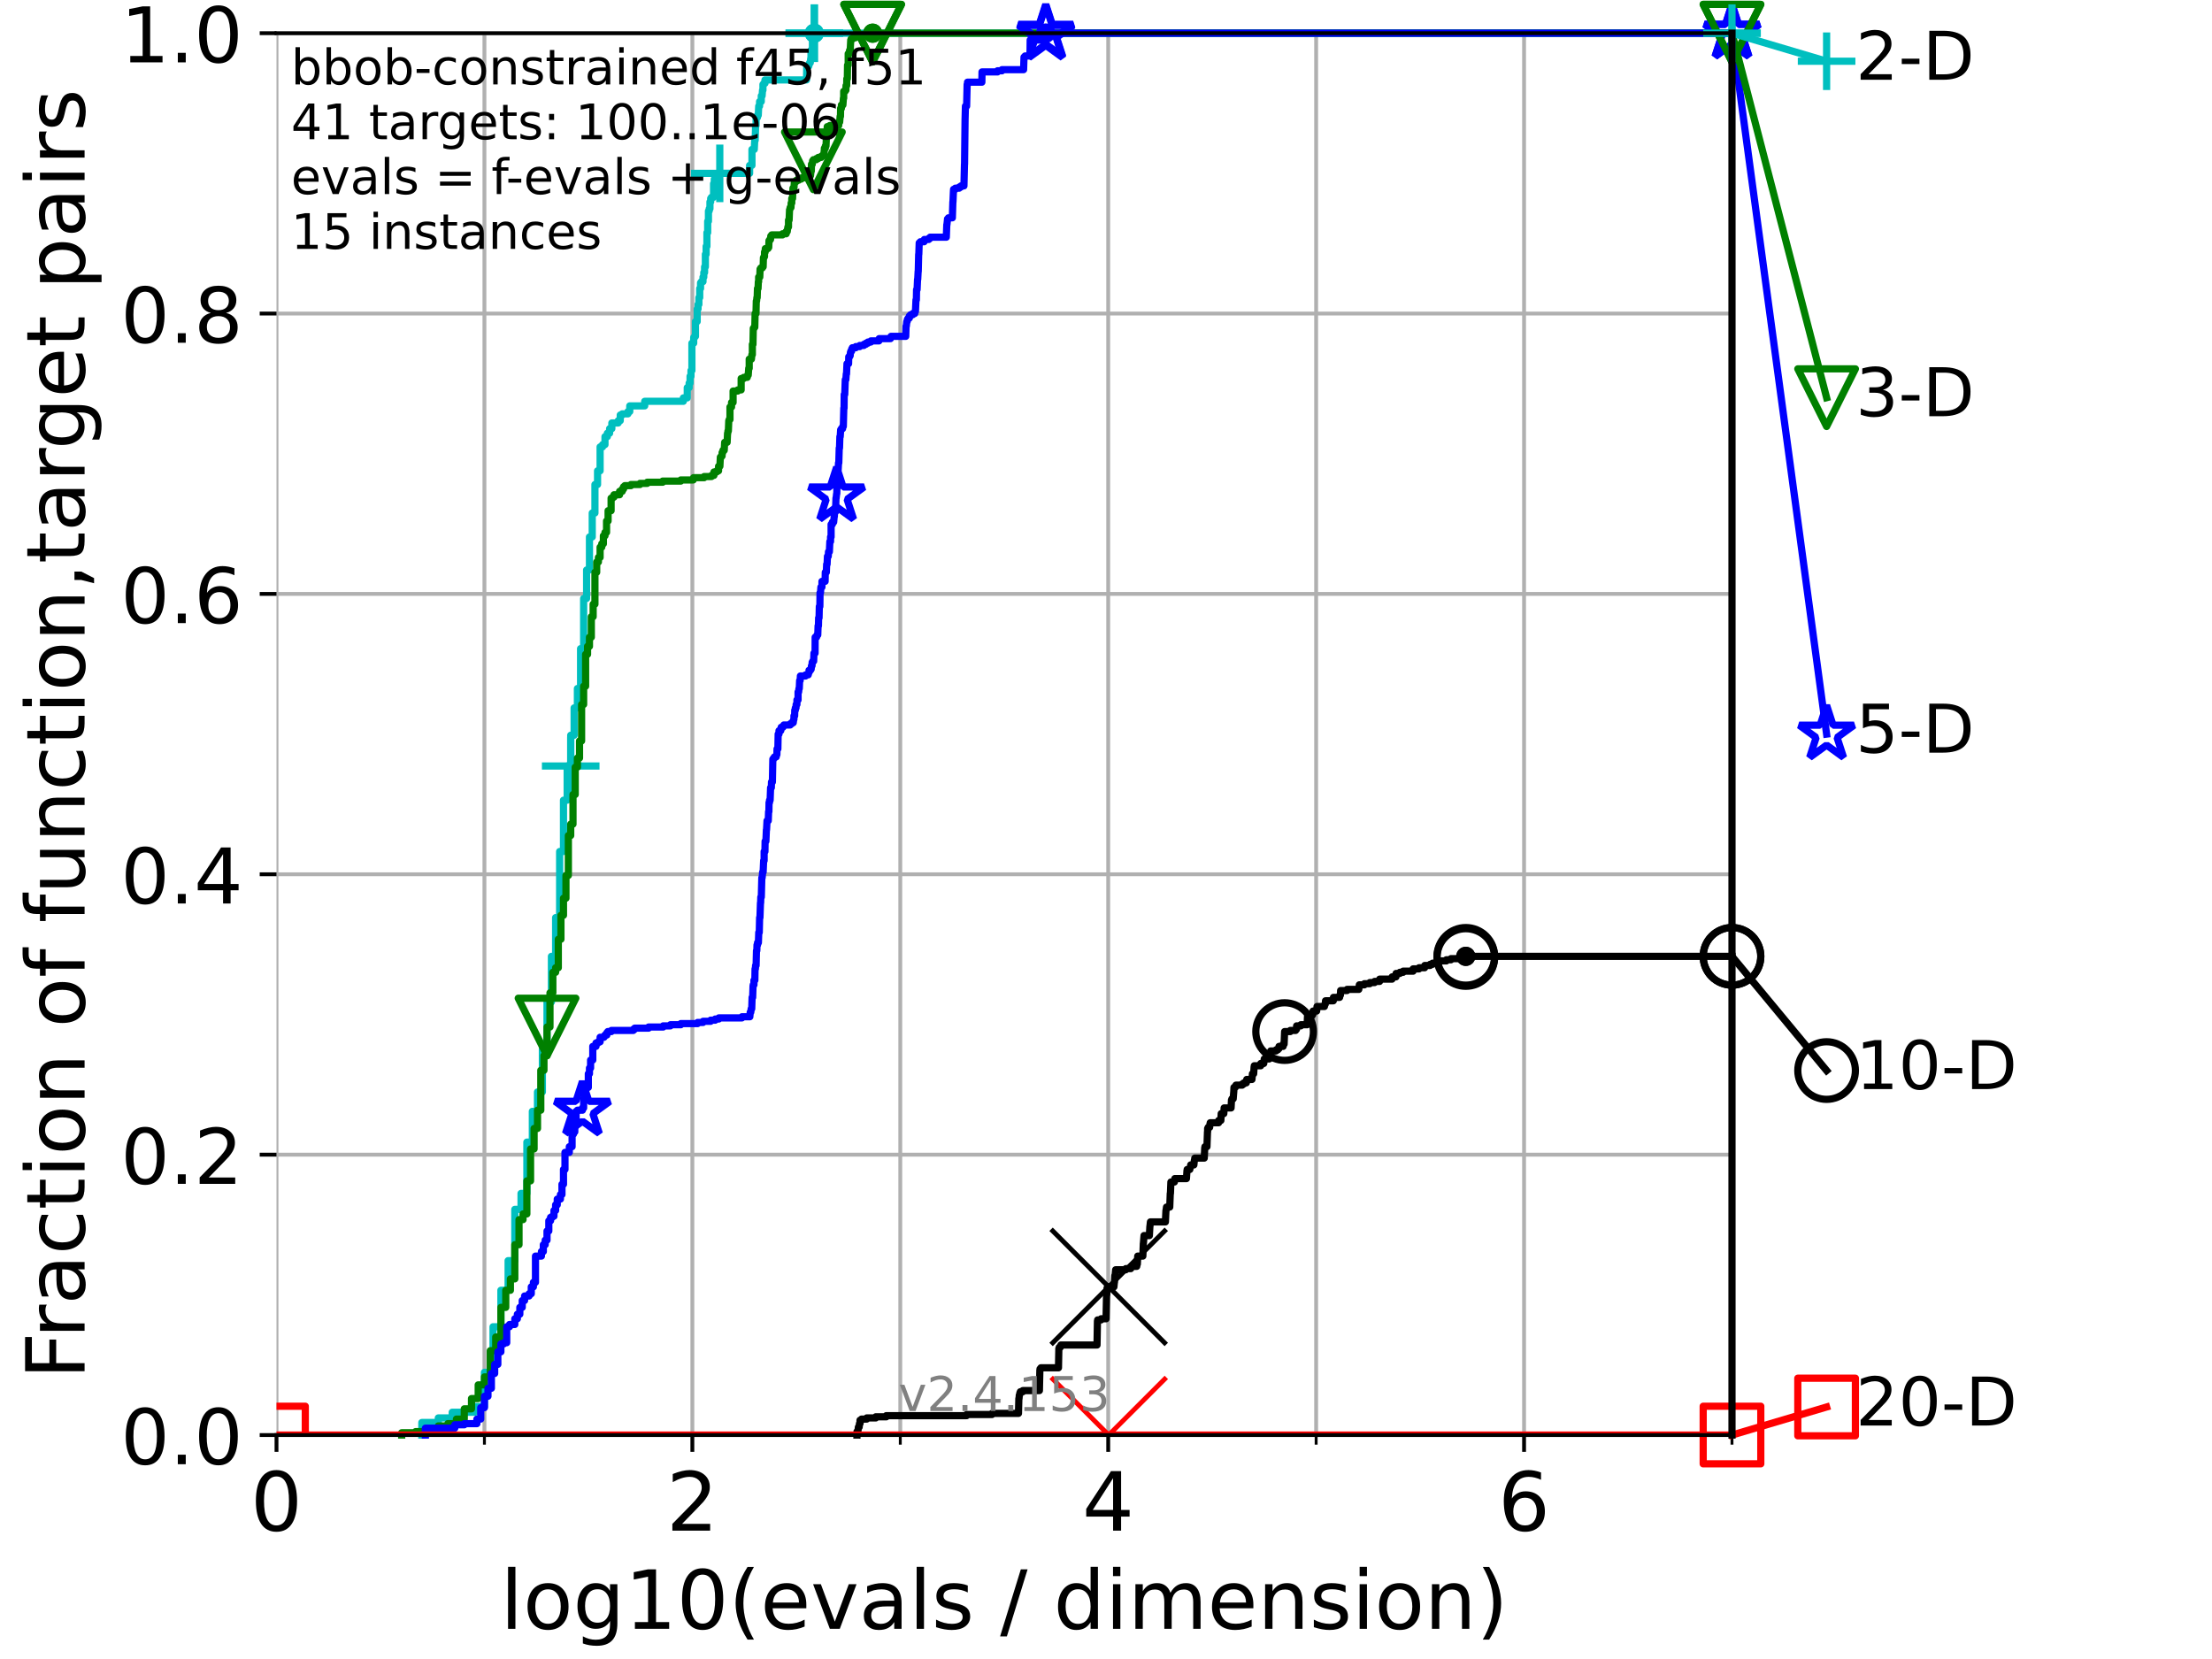 <?xml version="1.0" encoding="utf-8" standalone="no"?>
<!DOCTYPE svg PUBLIC "-//W3C//DTD SVG 1.1//EN"
  "http://www.w3.org/Graphics/SVG/1.1/DTD/svg11.dtd">
<!-- Created with matplotlib (https://matplotlib.org/) -->
<svg height="345.6pt" version="1.1" viewBox="0 0 460.8 345.6" width="460.8pt" xmlns="http://www.w3.org/2000/svg" xmlns:xlink="http://www.w3.org/1999/xlink">
 <defs>
  <style type="text/css">*{stroke-linecap:butt;stroke-linejoin:round;}</style>
 </defs>
 <g id="figure_1">
  <g id="patch_1">
   <path d="M 0 345.6 
L 460.8 345.6 
L 460.8 0 
L 0 0 
z
" style="fill:#ffffff;"/>
  </g>
  <g id="axes_1">
   <g id="patch_2">
    <path d="M 57.6 298.944 
L 360.806 298.944 
L 360.806 6.912 
L 57.6 6.912 
z
" style="fill:#ffffff;"/>
   </g>
   <g id="matplotlib.axis_1">
    <g id="xtick_1">
     <g id="line2d_1">
      <path clip-path="url(#p70afaa8bbd)" d="M 57.6 298.944 
L 57.6 6.912 
" style="fill:none;stroke:#b0b0b0;stroke-linecap:square;stroke-width:0.8;"/>
     </g>
     <g id="line2d_2">
      <defs>
       <path d="M 0 0 
L 0 3.5 
" id="m2bbfcf2761" style="stroke:#000000;stroke-width:0.8;"/>
      </defs>
      <g>
       <use style="stroke:#000000;stroke-width:0.8;" x="57.6" xlink:href="#m2bbfcf2761" y="298.944"/>
      </g>
     </g>
     <g id="text_1">
      <!-- 0 -->
      <g transform="translate(52.192 318.861)scale(0.17 -0.17)">
       <defs>
        <path d="M 31.781 66.406 
Q 24.172 66.406 20.328 58.906 
Q 16.5 51.422 16.5 36.375 
Q 16.5 21.391 20.328 13.891 
Q 24.172 6.391 31.781 6.391 
Q 39.453 6.391 43.281 13.891 
Q 47.125 21.391 47.125 36.375 
Q 47.125 51.422 43.281 58.906 
Q 39.453 66.406 31.781 66.406 
z
M 31.781 74.219 
Q 44.047 74.219 50.516 64.516 
Q 56.984 54.828 56.984 36.375 
Q 56.984 17.969 50.516 8.266 
Q 44.047 -1.422 31.781 -1.422 
Q 19.531 -1.422 13.062 8.266 
Q 6.594 17.969 6.594 36.375 
Q 6.594 54.828 13.062 64.516 
Q 19.531 74.219 31.781 74.219 
z
" id="DejaVuSans-48"/>
       </defs>
       <use xlink:href="#DejaVuSans-48"/>
      </g>
     </g>
    </g>
    <g id="xtick_2">
     <g id="line2d_3">
      <path clip-path="url(#p70afaa8bbd)" d="M 144.23 298.944 
L 144.23 6.912 
" style="fill:none;stroke:#b0b0b0;stroke-linecap:square;stroke-width:0.8;"/>
     </g>
     <g id="line2d_4">
      <g>
       <use style="stroke:#000000;stroke-width:0.8;" x="144.23" xlink:href="#m2bbfcf2761" y="298.944"/>
      </g>
     </g>
     <g id="text_2">
      <!-- 2 -->
      <g transform="translate(138.822 318.861)scale(0.17 -0.17)">
       <defs>
        <path d="M 19.188 8.297 
L 53.609 8.297 
L 53.609 0 
L 7.328 0 
L 7.328 8.297 
Q 12.938 14.109 22.625 23.891 
Q 32.328 33.688 34.812 36.531 
Q 39.547 41.844 41.422 45.531 
Q 43.312 49.219 43.312 52.781 
Q 43.312 58.594 39.234 62.25 
Q 35.156 65.922 28.609 65.922 
Q 23.969 65.922 18.812 64.312 
Q 13.672 62.703 7.812 59.422 
L 7.812 69.391 
Q 13.766 71.781 18.938 73 
Q 24.125 74.219 28.422 74.219 
Q 39.75 74.219 46.484 68.547 
Q 53.219 62.891 53.219 53.422 
Q 53.219 48.922 51.531 44.891 
Q 49.859 40.875 45.406 35.406 
Q 44.188 33.984 37.641 27.219 
Q 31.109 20.453 19.188 8.297 
z
" id="DejaVuSans-50"/>
       </defs>
       <use xlink:href="#DejaVuSans-50"/>
      </g>
     </g>
    </g>
    <g id="xtick_3">
     <g id="line2d_5">
      <path clip-path="url(#p70afaa8bbd)" d="M 230.861 298.944 
L 230.861 6.912 
" style="fill:none;stroke:#b0b0b0;stroke-linecap:square;stroke-width:0.8;"/>
     </g>
     <g id="line2d_6">
      <g>
       <use style="stroke:#000000;stroke-width:0.8;" x="230.861" xlink:href="#m2bbfcf2761" y="298.944"/>
      </g>
     </g>
     <g id="text_3">
      <!-- 4 -->
      <g transform="translate(225.453 318.861)scale(0.17 -0.17)">
       <defs>
        <path d="M 37.797 64.312 
L 12.891 25.391 
L 37.797 25.391 
z
M 35.203 72.906 
L 47.609 72.906 
L 47.609 25.391 
L 58.016 25.391 
L 58.016 17.188 
L 47.609 17.188 
L 47.609 0 
L 37.797 0 
L 37.797 17.188 
L 4.891 17.188 
L 4.891 26.703 
z
" id="DejaVuSans-52"/>
       </defs>
       <use xlink:href="#DejaVuSans-52"/>
      </g>
     </g>
    </g>
    <g id="xtick_4">
     <g id="line2d_7">
      <path clip-path="url(#p70afaa8bbd)" d="M 317.491 298.944 
L 317.491 6.912 
" style="fill:none;stroke:#b0b0b0;stroke-linecap:square;stroke-width:0.8;"/>
     </g>
     <g id="line2d_8">
      <g>
       <use style="stroke:#000000;stroke-width:0.8;" x="317.491" xlink:href="#m2bbfcf2761" y="298.944"/>
      </g>
     </g>
     <g id="text_4">
      <!-- 6 -->
      <g transform="translate(312.083 318.861)scale(0.17 -0.17)">
       <defs>
        <path d="M 33.016 40.375 
Q 26.375 40.375 22.484 35.828 
Q 18.609 31.297 18.609 23.391 
Q 18.609 15.531 22.484 10.953 
Q 26.375 6.391 33.016 6.391 
Q 39.656 6.391 43.531 10.953 
Q 47.406 15.531 47.406 23.391 
Q 47.406 31.297 43.531 35.828 
Q 39.656 40.375 33.016 40.375 
z
M 52.594 71.297 
L 52.594 62.312 
Q 48.875 64.062 45.094 64.984 
Q 41.312 65.922 37.594 65.922 
Q 27.828 65.922 22.672 59.328 
Q 17.531 52.734 16.797 39.406 
Q 19.672 43.656 24.016 45.922 
Q 28.375 48.188 33.594 48.188 
Q 44.578 48.188 50.953 41.516 
Q 57.328 34.859 57.328 23.391 
Q 57.328 12.156 50.688 5.359 
Q 44.047 -1.422 33.016 -1.422 
Q 20.359 -1.422 13.672 8.266 
Q 6.984 17.969 6.984 36.375 
Q 6.984 53.656 15.188 63.938 
Q 23.391 74.219 37.203 74.219 
Q 40.922 74.219 44.703 73.484 
Q 48.484 72.75 52.594 71.297 
z
" id="DejaVuSans-54"/>
       </defs>
       <use xlink:href="#DejaVuSans-54"/>
      </g>
     </g>
    </g>
    <g id="xtick_5">
     <g id="line2d_9">
      <path clip-path="url(#p70afaa8bbd)" d="M 100.915 298.944 
L 100.915 6.912 
" style="fill:none;stroke:#b0b0b0;stroke-linecap:square;stroke-width:0.8;"/>
     </g>
     <g id="line2d_10">
      <defs>
       <path d="M 0 0 
L 0 2 
" id="m2201fb70bb" style="stroke:#000000;stroke-width:0.6;"/>
      </defs>
      <g>
       <use style="stroke:#000000;stroke-width:0.6;" x="100.915" xlink:href="#m2201fb70bb" y="298.944"/>
      </g>
     </g>
    </g>
    <g id="xtick_6">
     <g id="line2d_11">
      <path clip-path="url(#p70afaa8bbd)" d="M 187.546 298.944 
L 187.546 6.912 
" style="fill:none;stroke:#b0b0b0;stroke-linecap:square;stroke-width:0.8;"/>
     </g>
     <g id="line2d_12">
      <g>
       <use style="stroke:#000000;stroke-width:0.6;" x="187.546" xlink:href="#m2201fb70bb" y="298.944"/>
      </g>
     </g>
    </g>
    <g id="xtick_7">
     <g id="line2d_13">
      <path clip-path="url(#p70afaa8bbd)" d="M 274.176 298.944 
L 274.176 6.912 
" style="fill:none;stroke:#b0b0b0;stroke-linecap:square;stroke-width:0.8;"/>
     </g>
     <g id="line2d_14">
      <g>
       <use style="stroke:#000000;stroke-width:0.6;" x="274.176" xlink:href="#m2201fb70bb" y="298.944"/>
      </g>
     </g>
    </g>
    <g id="xtick_8">
     <g id="line2d_15">
      <path clip-path="url(#p70afaa8bbd)" d="M 360.806 298.944 
L 360.806 6.912 
" style="fill:none;stroke:#b0b0b0;stroke-linecap:square;stroke-width:0.8;"/>
     </g>
     <g id="line2d_16">
      <g>
       <use style="stroke:#000000;stroke-width:0.6;" x="360.806" xlink:href="#m2201fb70bb" y="298.944"/>
      </g>
     </g>
    </g>
    <g id="text_5">
     <!-- log10(evals / dimension) -->
     <g transform="translate(104.239 339.314)scale(0.17 -0.17)">
      <defs>
       <path d="M 9.422 75.984 
L 18.406 75.984 
L 18.406 0 
L 9.422 0 
z
" id="DejaVuSans-108"/>
       <path d="M 30.609 48.391 
Q 23.391 48.391 19.188 42.75 
Q 14.984 37.109 14.984 27.297 
Q 14.984 17.484 19.156 11.844 
Q 23.344 6.203 30.609 6.203 
Q 37.797 6.203 41.984 11.859 
Q 46.188 17.531 46.188 27.297 
Q 46.188 37.016 41.984 42.703 
Q 37.797 48.391 30.609 48.391 
z
M 30.609 56 
Q 42.328 56 49.016 48.375 
Q 55.719 40.766 55.719 27.297 
Q 55.719 13.875 49.016 6.219 
Q 42.328 -1.422 30.609 -1.422 
Q 18.844 -1.422 12.172 6.219 
Q 5.516 13.875 5.516 27.297 
Q 5.516 40.766 12.172 48.375 
Q 18.844 56 30.609 56 
z
" id="DejaVuSans-111"/>
       <path d="M 45.406 27.984 
Q 45.406 37.75 41.375 43.109 
Q 37.359 48.484 30.078 48.484 
Q 22.859 48.484 18.828 43.109 
Q 14.797 37.75 14.797 27.984 
Q 14.797 18.266 18.828 12.891 
Q 22.859 7.516 30.078 7.516 
Q 37.359 7.516 41.375 12.891 
Q 45.406 18.266 45.406 27.984 
z
M 54.391 6.781 
Q 54.391 -7.172 48.188 -13.984 
Q 42 -20.797 29.203 -20.797 
Q 24.469 -20.797 20.266 -20.094 
Q 16.062 -19.391 12.109 -17.922 
L 12.109 -9.188 
Q 16.062 -11.328 19.922 -12.344 
Q 23.781 -13.375 27.781 -13.375 
Q 36.625 -13.375 41.016 -8.766 
Q 45.406 -4.156 45.406 5.172 
L 45.406 9.625 
Q 42.625 4.781 38.281 2.391 
Q 33.938 0 27.875 0 
Q 17.828 0 11.672 7.656 
Q 5.516 15.328 5.516 27.984 
Q 5.516 40.672 11.672 48.328 
Q 17.828 56 27.875 56 
Q 33.938 56 38.281 53.609 
Q 42.625 51.219 45.406 46.391 
L 45.406 54.688 
L 54.391 54.688 
z
" id="DejaVuSans-103"/>
       <path d="M 12.406 8.297 
L 28.516 8.297 
L 28.516 63.922 
L 10.984 60.406 
L 10.984 69.391 
L 28.422 72.906 
L 38.281 72.906 
L 38.281 8.297 
L 54.391 8.297 
L 54.391 0 
L 12.406 0 
z
" id="DejaVuSans-49"/>
       <path d="M 31 75.875 
Q 24.469 64.656 21.281 53.656 
Q 18.109 42.672 18.109 31.391 
Q 18.109 20.125 21.312 9.062 
Q 24.516 -2 31 -13.188 
L 23.188 -13.188 
Q 15.875 -1.703 12.234 9.375 
Q 8.594 20.453 8.594 31.391 
Q 8.594 42.281 12.203 53.312 
Q 15.828 64.359 23.188 75.875 
z
" id="DejaVuSans-40"/>
       <path d="M 56.203 29.594 
L 56.203 25.203 
L 14.891 25.203 
Q 15.484 15.922 20.484 11.062 
Q 25.484 6.203 34.422 6.203 
Q 39.594 6.203 44.453 7.469 
Q 49.312 8.734 54.109 11.281 
L 54.109 2.781 
Q 49.266 0.734 44.188 -0.344 
Q 39.109 -1.422 33.891 -1.422 
Q 20.797 -1.422 13.156 6.188 
Q 5.516 13.812 5.516 26.812 
Q 5.516 40.234 12.766 48.109 
Q 20.016 56 32.328 56 
Q 43.359 56 49.781 48.891 
Q 56.203 41.797 56.203 29.594 
z
M 47.219 32.234 
Q 47.125 39.594 43.094 43.984 
Q 39.062 48.391 32.422 48.391 
Q 24.906 48.391 20.391 44.141 
Q 15.875 39.891 15.188 32.172 
z
" id="DejaVuSans-101"/>
       <path d="M 2.984 54.688 
L 12.5 54.688 
L 29.594 8.797 
L 46.688 54.688 
L 56.203 54.688 
L 35.688 0 
L 23.484 0 
z
" id="DejaVuSans-118"/>
       <path d="M 34.281 27.484 
Q 23.391 27.484 19.188 25 
Q 14.984 22.516 14.984 16.5 
Q 14.984 11.719 18.141 8.906 
Q 21.297 6.109 26.703 6.109 
Q 34.188 6.109 38.703 11.406 
Q 43.219 16.703 43.219 25.484 
L 43.219 27.484 
z
M 52.203 31.203 
L 52.203 0 
L 43.219 0 
L 43.219 8.297 
Q 40.141 3.328 35.547 0.953 
Q 30.953 -1.422 24.312 -1.422 
Q 15.922 -1.422 10.953 3.297 
Q 6 8.016 6 15.922 
Q 6 25.141 12.172 29.828 
Q 18.359 34.516 30.609 34.516 
L 43.219 34.516 
L 43.219 35.406 
Q 43.219 41.609 39.141 45 
Q 35.062 48.391 27.688 48.391 
Q 23 48.391 18.547 47.266 
Q 14.109 46.141 10.016 43.891 
L 10.016 52.203 
Q 14.938 54.109 19.578 55.047 
Q 24.219 56 28.609 56 
Q 40.484 56 46.344 49.844 
Q 52.203 43.703 52.203 31.203 
z
" id="DejaVuSans-97"/>
       <path d="M 44.281 53.078 
L 44.281 44.578 
Q 40.484 46.531 36.375 47.5 
Q 32.281 48.484 27.875 48.484 
Q 21.188 48.484 17.844 46.438 
Q 14.5 44.391 14.5 40.281 
Q 14.5 37.156 16.891 35.375 
Q 19.281 33.594 26.516 31.984 
L 29.594 31.297 
Q 39.156 29.25 43.188 25.516 
Q 47.219 21.781 47.219 15.094 
Q 47.219 7.469 41.188 3.016 
Q 35.156 -1.422 24.609 -1.422 
Q 20.219 -1.422 15.453 -0.562 
Q 10.688 0.297 5.422 2 
L 5.422 11.281 
Q 10.406 8.688 15.234 7.391 
Q 20.062 6.109 24.812 6.109 
Q 31.156 6.109 34.562 8.281 
Q 37.984 10.453 37.984 14.406 
Q 37.984 18.062 35.516 20.016 
Q 33.062 21.969 24.703 23.781 
L 21.578 24.516 
Q 13.234 26.266 9.516 29.906 
Q 5.812 33.547 5.812 39.891 
Q 5.812 47.609 11.281 51.797 
Q 16.75 56 26.812 56 
Q 31.781 56 36.172 55.266 
Q 40.578 54.547 44.281 53.078 
z
" id="DejaVuSans-115"/>
       <path id="DejaVuSans-32"/>
       <path d="M 25.391 72.906 
L 33.688 72.906 
L 8.297 -9.281 
L 0 -9.281 
z
" id="DejaVuSans-47"/>
       <path d="M 45.406 46.391 
L 45.406 75.984 
L 54.391 75.984 
L 54.391 0 
L 45.406 0 
L 45.406 8.203 
Q 42.578 3.328 38.25 0.953 
Q 33.938 -1.422 27.875 -1.422 
Q 17.969 -1.422 11.734 6.484 
Q 5.516 14.406 5.516 27.297 
Q 5.516 40.188 11.734 48.094 
Q 17.969 56 27.875 56 
Q 33.938 56 38.25 53.625 
Q 42.578 51.266 45.406 46.391 
z
M 14.797 27.297 
Q 14.797 17.391 18.875 11.75 
Q 22.953 6.109 30.078 6.109 
Q 37.203 6.109 41.297 11.75 
Q 45.406 17.391 45.406 27.297 
Q 45.406 37.203 41.297 42.844 
Q 37.203 48.484 30.078 48.484 
Q 22.953 48.484 18.875 42.844 
Q 14.797 37.203 14.797 27.297 
z
" id="DejaVuSans-100"/>
       <path d="M 9.422 54.688 
L 18.406 54.688 
L 18.406 0 
L 9.422 0 
z
M 9.422 75.984 
L 18.406 75.984 
L 18.406 64.594 
L 9.422 64.594 
z
" id="DejaVuSans-105"/>
       <path d="M 52 44.188 
Q 55.375 50.25 60.062 53.125 
Q 64.75 56 71.094 56 
Q 79.641 56 84.281 50.016 
Q 88.922 44.047 88.922 33.016 
L 88.922 0 
L 79.891 0 
L 79.891 32.719 
Q 79.891 40.578 77.094 44.375 
Q 74.312 48.188 68.609 48.188 
Q 61.625 48.188 57.562 43.547 
Q 53.516 38.922 53.516 30.906 
L 53.516 0 
L 44.484 0 
L 44.484 32.719 
Q 44.484 40.625 41.703 44.406 
Q 38.922 48.188 33.109 48.188 
Q 26.219 48.188 22.156 43.531 
Q 18.109 38.875 18.109 30.906 
L 18.109 0 
L 9.078 0 
L 9.078 54.688 
L 18.109 54.688 
L 18.109 46.188 
Q 21.188 51.219 25.484 53.609 
Q 29.781 56 35.688 56 
Q 41.656 56 45.828 52.969 
Q 50 49.953 52 44.188 
z
" id="DejaVuSans-109"/>
       <path d="M 54.891 33.016 
L 54.891 0 
L 45.906 0 
L 45.906 32.719 
Q 45.906 40.484 42.875 44.328 
Q 39.844 48.188 33.797 48.188 
Q 26.516 48.188 22.312 43.547 
Q 18.109 38.922 18.109 30.906 
L 18.109 0 
L 9.078 0 
L 9.078 54.688 
L 18.109 54.688 
L 18.109 46.188 
Q 21.344 51.125 25.703 53.562 
Q 30.078 56 35.797 56 
Q 45.219 56 50.047 50.172 
Q 54.891 44.344 54.891 33.016 
z
" id="DejaVuSans-110"/>
       <path d="M 8.016 75.875 
L 15.828 75.875 
Q 23.141 64.359 26.781 53.312 
Q 30.422 42.281 30.422 31.391 
Q 30.422 20.453 26.781 9.375 
Q 23.141 -1.703 15.828 -13.188 
L 8.016 -13.188 
Q 14.5 -2 17.703 9.062 
Q 20.906 20.125 20.906 31.391 
Q 20.906 42.672 17.703 53.656 
Q 14.5 64.656 8.016 75.875 
z
" id="DejaVuSans-41"/>
      </defs>
      <use xlink:href="#DejaVuSans-108"/>
      <use x="27.783" xlink:href="#DejaVuSans-111"/>
      <use x="88.965" xlink:href="#DejaVuSans-103"/>
      <use x="152.441" xlink:href="#DejaVuSans-49"/>
      <use x="216.064" xlink:href="#DejaVuSans-48"/>
      <use x="279.688" xlink:href="#DejaVuSans-40"/>
      <use x="318.701" xlink:href="#DejaVuSans-101"/>
      <use x="380.225" xlink:href="#DejaVuSans-118"/>
      <use x="439.404" xlink:href="#DejaVuSans-97"/>
      <use x="500.684" xlink:href="#DejaVuSans-108"/>
      <use x="528.467" xlink:href="#DejaVuSans-115"/>
      <use x="580.566" xlink:href="#DejaVuSans-32"/>
      <use x="612.354" xlink:href="#DejaVuSans-47"/>
      <use x="646.045" xlink:href="#DejaVuSans-32"/>
      <use x="677.832" xlink:href="#DejaVuSans-100"/>
      <use x="741.309" xlink:href="#DejaVuSans-105"/>
      <use x="769.092" xlink:href="#DejaVuSans-109"/>
      <use x="866.504" xlink:href="#DejaVuSans-101"/>
      <use x="928.027" xlink:href="#DejaVuSans-110"/>
      <use x="991.406" xlink:href="#DejaVuSans-115"/>
      <use x="1043.506" xlink:href="#DejaVuSans-105"/>
      <use x="1071.289" xlink:href="#DejaVuSans-111"/>
      <use x="1132.471" xlink:href="#DejaVuSans-110"/>
      <use x="1195.85" xlink:href="#DejaVuSans-41"/>
     </g>
    </g>
   </g>
   <g id="matplotlib.axis_2">
    <g id="ytick_1">
     <g id="line2d_17">
      <path clip-path="url(#p70afaa8bbd)" d="M 57.6 298.944 
L 360.806 298.944 
" style="fill:none;stroke:#b0b0b0;stroke-linecap:square;stroke-width:0.8;"/>
     </g>
     <g id="line2d_18">
      <defs>
       <path d="M 0 0 
L -3.5 0 
" id="m8fe1d0cc3b" style="stroke:#000000;stroke-width:0.8;"/>
      </defs>
      <g>
       <use style="stroke:#000000;stroke-width:0.8;" x="57.6" xlink:href="#m8fe1d0cc3b" y="298.944"/>
      </g>
     </g>
     <g id="text_6">
      <!-- 0.0 -->
      <g transform="translate(25.155 305.023)scale(0.16 -0.16)">
       <defs>
        <path d="M 10.688 12.406 
L 21 12.406 
L 21 0 
L 10.688 0 
z
" id="DejaVuSans-46"/>
       </defs>
       <use xlink:href="#DejaVuSans-48"/>
       <use x="63.623" xlink:href="#DejaVuSans-46"/>
       <use x="95.41" xlink:href="#DejaVuSans-48"/>
      </g>
     </g>
    </g>
    <g id="ytick_2">
     <g id="line2d_19">
      <path clip-path="url(#p70afaa8bbd)" d="M 57.6 240.538 
L 360.806 240.538 
" style="fill:none;stroke:#b0b0b0;stroke-linecap:square;stroke-width:0.8;"/>
     </g>
     <g id="line2d_20">
      <g>
       <use style="stroke:#000000;stroke-width:0.8;" x="57.6" xlink:href="#m8fe1d0cc3b" y="240.538"/>
      </g>
     </g>
     <g id="text_7">
      <!-- 0.2 -->
      <g transform="translate(25.155 246.616)scale(0.16 -0.16)">
       <use xlink:href="#DejaVuSans-48"/>
       <use x="63.623" xlink:href="#DejaVuSans-46"/>
       <use x="95.41" xlink:href="#DejaVuSans-50"/>
      </g>
     </g>
    </g>
    <g id="ytick_3">
     <g id="line2d_21">
      <path clip-path="url(#p70afaa8bbd)" d="M 57.6 182.131 
L 360.806 182.131 
" style="fill:none;stroke:#b0b0b0;stroke-linecap:square;stroke-width:0.8;"/>
     </g>
     <g id="line2d_22">
      <g>
       <use style="stroke:#000000;stroke-width:0.8;" x="57.6" xlink:href="#m8fe1d0cc3b" y="182.131"/>
      </g>
     </g>
     <g id="text_8">
      <!-- 0.4 -->
      <g transform="translate(25.155 188.21)scale(0.16 -0.16)">
       <use xlink:href="#DejaVuSans-48"/>
       <use x="63.623" xlink:href="#DejaVuSans-46"/>
       <use x="95.41" xlink:href="#DejaVuSans-52"/>
      </g>
     </g>
    </g>
    <g id="ytick_4">
     <g id="line2d_23">
      <path clip-path="url(#p70afaa8bbd)" d="M 57.6 123.725 
L 360.806 123.725 
" style="fill:none;stroke:#b0b0b0;stroke-linecap:square;stroke-width:0.8;"/>
     </g>
     <g id="line2d_24">
      <g>
       <use style="stroke:#000000;stroke-width:0.8;" x="57.6" xlink:href="#m8fe1d0cc3b" y="123.725"/>
      </g>
     </g>
     <g id="text_9">
      <!-- 0.6 -->
      <g transform="translate(25.155 129.804)scale(0.16 -0.16)">
       <use xlink:href="#DejaVuSans-48"/>
       <use x="63.623" xlink:href="#DejaVuSans-46"/>
       <use x="95.41" xlink:href="#DejaVuSans-54"/>
      </g>
     </g>
    </g>
    <g id="ytick_5">
     <g id="line2d_25">
      <path clip-path="url(#p70afaa8bbd)" d="M 57.6 65.318 
L 360.806 65.318 
" style="fill:none;stroke:#b0b0b0;stroke-linecap:square;stroke-width:0.8;"/>
     </g>
     <g id="line2d_26">
      <g>
       <use style="stroke:#000000;stroke-width:0.8;" x="57.6" xlink:href="#m8fe1d0cc3b" y="65.318"/>
      </g>
     </g>
     <g id="text_10">
      <!-- 0.8 -->
      <g transform="translate(25.155 71.397)scale(0.16 -0.16)">
       <defs>
        <path d="M 31.781 34.625 
Q 24.75 34.625 20.719 30.859 
Q 16.703 27.094 16.703 20.516 
Q 16.703 13.922 20.719 10.156 
Q 24.75 6.391 31.781 6.391 
Q 38.812 6.391 42.859 10.172 
Q 46.922 13.969 46.922 20.516 
Q 46.922 27.094 42.891 30.859 
Q 38.875 34.625 31.781 34.625 
z
M 21.922 38.812 
Q 15.578 40.375 12.031 44.719 
Q 8.5 49.078 8.5 55.328 
Q 8.5 64.062 14.719 69.141 
Q 20.953 74.219 31.781 74.219 
Q 42.672 74.219 48.875 69.141 
Q 55.078 64.062 55.078 55.328 
Q 55.078 49.078 51.531 44.719 
Q 48 40.375 41.703 38.812 
Q 48.828 37.156 52.797 32.312 
Q 56.781 27.484 56.781 20.516 
Q 56.781 9.906 50.312 4.234 
Q 43.844 -1.422 31.781 -1.422 
Q 19.734 -1.422 13.25 4.234 
Q 6.781 9.906 6.781 20.516 
Q 6.781 27.484 10.781 32.312 
Q 14.797 37.156 21.922 38.812 
z
M 18.312 54.391 
Q 18.312 48.734 21.844 45.562 
Q 25.391 42.391 31.781 42.391 
Q 38.141 42.391 41.719 45.562 
Q 45.312 48.734 45.312 54.391 
Q 45.312 60.062 41.719 63.234 
Q 38.141 66.406 31.781 66.406 
Q 25.391 66.406 21.844 63.234 
Q 18.312 60.062 18.312 54.391 
z
" id="DejaVuSans-56"/>
       </defs>
       <use xlink:href="#DejaVuSans-48"/>
       <use x="63.623" xlink:href="#DejaVuSans-46"/>
       <use x="95.41" xlink:href="#DejaVuSans-56"/>
      </g>
     </g>
    </g>
    <g id="ytick_6">
     <g id="line2d_27">
      <path clip-path="url(#p70afaa8bbd)" d="M 57.6 6.912 
L 360.806 6.912 
" style="fill:none;stroke:#b0b0b0;stroke-linecap:square;stroke-width:0.8;"/>
     </g>
     <g id="line2d_28">
      <g>
       <use style="stroke:#000000;stroke-width:0.8;" x="57.6" xlink:href="#m8fe1d0cc3b" y="6.912"/>
      </g>
     </g>
     <g id="text_11">
      <!-- 1.0 -->
      <g transform="translate(25.155 12.991)scale(0.16 -0.16)">
       <use xlink:href="#DejaVuSans-49"/>
       <use x="63.623" xlink:href="#DejaVuSans-46"/>
       <use x="95.41" xlink:href="#DejaVuSans-48"/>
      </g>
     </g>
    </g>
    <g id="text_12">
     <!-- Fraction of function,target pairs -->
     <g transform="translate(17.62 287.313)rotate(-90)scale(0.17 -0.17)">
      <defs>
       <path d="M 9.812 72.906 
L 51.703 72.906 
L 51.703 64.594 
L 19.672 64.594 
L 19.672 43.109 
L 48.578 43.109 
L 48.578 34.812 
L 19.672 34.812 
L 19.672 0 
L 9.812 0 
z
" id="DejaVuSans-70"/>
       <path d="M 41.109 46.297 
Q 39.594 47.172 37.812 47.578 
Q 36.031 48 33.891 48 
Q 26.266 48 22.188 43.047 
Q 18.109 38.094 18.109 28.812 
L 18.109 0 
L 9.078 0 
L 9.078 54.688 
L 18.109 54.688 
L 18.109 46.188 
Q 20.953 51.172 25.484 53.578 
Q 30.031 56 36.531 56 
Q 37.453 56 38.578 55.875 
Q 39.703 55.766 41.062 55.516 
z
" id="DejaVuSans-114"/>
       <path d="M 48.781 52.594 
L 48.781 44.188 
Q 44.969 46.297 41.141 47.344 
Q 37.312 48.391 33.406 48.391 
Q 24.656 48.391 19.812 42.844 
Q 14.984 37.312 14.984 27.297 
Q 14.984 17.281 19.812 11.734 
Q 24.656 6.203 33.406 6.203 
Q 37.312 6.203 41.141 7.25 
Q 44.969 8.297 48.781 10.406 
L 48.781 2.094 
Q 45.016 0.344 40.984 -0.531 
Q 36.969 -1.422 32.422 -1.422 
Q 20.062 -1.422 12.781 6.344 
Q 5.516 14.109 5.516 27.297 
Q 5.516 40.672 12.859 48.328 
Q 20.219 56 33.016 56 
Q 37.156 56 41.109 55.141 
Q 45.062 54.297 48.781 52.594 
z
" id="DejaVuSans-99"/>
       <path d="M 18.312 70.219 
L 18.312 54.688 
L 36.812 54.688 
L 36.812 47.703 
L 18.312 47.703 
L 18.312 18.016 
Q 18.312 11.328 20.141 9.422 
Q 21.969 7.516 27.594 7.516 
L 36.812 7.516 
L 36.812 0 
L 27.594 0 
Q 17.188 0 13.234 3.875 
Q 9.281 7.766 9.281 18.016 
L 9.281 47.703 
L 2.688 47.703 
L 2.688 54.688 
L 9.281 54.688 
L 9.281 70.219 
z
" id="DejaVuSans-116"/>
       <path d="M 37.109 75.984 
L 37.109 68.5 
L 28.516 68.5 
Q 23.688 68.5 21.797 66.547 
Q 19.922 64.594 19.922 59.516 
L 19.922 54.688 
L 34.719 54.688 
L 34.719 47.703 
L 19.922 47.703 
L 19.922 0 
L 10.891 0 
L 10.891 47.703 
L 2.297 47.703 
L 2.297 54.688 
L 10.891 54.688 
L 10.891 58.5 
Q 10.891 67.625 15.141 71.797 
Q 19.391 75.984 28.609 75.984 
z
" id="DejaVuSans-102"/>
       <path d="M 8.5 21.578 
L 8.5 54.688 
L 17.484 54.688 
L 17.484 21.922 
Q 17.484 14.156 20.5 10.266 
Q 23.531 6.391 29.594 6.391 
Q 36.859 6.391 41.078 11.031 
Q 45.312 15.672 45.312 23.688 
L 45.312 54.688 
L 54.297 54.688 
L 54.297 0 
L 45.312 0 
L 45.312 8.406 
Q 42.047 3.422 37.719 1 
Q 33.406 -1.422 27.688 -1.422 
Q 18.266 -1.422 13.375 4.438 
Q 8.5 10.297 8.5 21.578 
z
M 31.109 56 
z
" id="DejaVuSans-117"/>
       <path d="M 11.719 12.406 
L 22.016 12.406 
L 22.016 4 
L 14.016 -11.625 
L 7.719 -11.625 
L 11.719 4 
z
" id="DejaVuSans-44"/>
       <path d="M 18.109 8.203 
L 18.109 -20.797 
L 9.078 -20.797 
L 9.078 54.688 
L 18.109 54.688 
L 18.109 46.391 
Q 20.953 51.266 25.266 53.625 
Q 29.594 56 35.594 56 
Q 45.562 56 51.781 48.094 
Q 58.016 40.188 58.016 27.297 
Q 58.016 14.406 51.781 6.484 
Q 45.562 -1.422 35.594 -1.422 
Q 29.594 -1.422 25.266 0.953 
Q 20.953 3.328 18.109 8.203 
z
M 48.688 27.297 
Q 48.688 37.203 44.609 42.844 
Q 40.531 48.484 33.406 48.484 
Q 26.266 48.484 22.188 42.844 
Q 18.109 37.203 18.109 27.297 
Q 18.109 17.391 22.188 11.75 
Q 26.266 6.109 33.406 6.109 
Q 40.531 6.109 44.609 11.75 
Q 48.688 17.391 48.688 27.297 
z
" id="DejaVuSans-112"/>
      </defs>
      <use xlink:href="#DejaVuSans-70"/>
      <use x="50.27" xlink:href="#DejaVuSans-114"/>
      <use x="91.383" xlink:href="#DejaVuSans-97"/>
      <use x="152.662" xlink:href="#DejaVuSans-99"/>
      <use x="207.643" xlink:href="#DejaVuSans-116"/>
      <use x="246.852" xlink:href="#DejaVuSans-105"/>
      <use x="274.635" xlink:href="#DejaVuSans-111"/>
      <use x="335.816" xlink:href="#DejaVuSans-110"/>
      <use x="399.195" xlink:href="#DejaVuSans-32"/>
      <use x="430.982" xlink:href="#DejaVuSans-111"/>
      <use x="492.164" xlink:href="#DejaVuSans-102"/>
      <use x="527.369" xlink:href="#DejaVuSans-32"/>
      <use x="559.156" xlink:href="#DejaVuSans-102"/>
      <use x="594.361" xlink:href="#DejaVuSans-117"/>
      <use x="657.74" xlink:href="#DejaVuSans-110"/>
      <use x="721.119" xlink:href="#DejaVuSans-99"/>
      <use x="776.1" xlink:href="#DejaVuSans-116"/>
      <use x="815.309" xlink:href="#DejaVuSans-105"/>
      <use x="843.092" xlink:href="#DejaVuSans-111"/>
      <use x="904.273" xlink:href="#DejaVuSans-110"/>
      <use x="967.652" xlink:href="#DejaVuSans-44"/>
      <use x="999.439" xlink:href="#DejaVuSans-116"/>
      <use x="1038.648" xlink:href="#DejaVuSans-97"/>
      <use x="1099.928" xlink:href="#DejaVuSans-114"/>
      <use x="1139.291" xlink:href="#DejaVuSans-103"/>
      <use x="1202.768" xlink:href="#DejaVuSans-101"/>
      <use x="1264.291" xlink:href="#DejaVuSans-116"/>
      <use x="1303.5" xlink:href="#DejaVuSans-32"/>
      <use x="1335.287" xlink:href="#DejaVuSans-112"/>
      <use x="1398.764" xlink:href="#DejaVuSans-97"/>
      <use x="1460.043" xlink:href="#DejaVuSans-105"/>
      <use x="1487.826" xlink:href="#DejaVuSans-114"/>
      <use x="1528.939" xlink:href="#DejaVuSans-115"/>
     </g>
    </g>
   </g>
   <g id="line2d_29">
    <defs>
     <path d="M 0 1.5 
C 0.398 1.5 0.779 1.342 1.061 1.061 
C 1.342 0.779 1.5 0.398 1.5 0 
C 1.5 -0.398 1.342 -0.779 1.061 -1.061 
C 0.779 -1.342 0.398 -1.5 0 -1.5 
C -0.398 -1.5 -0.779 -1.342 -1.061 -1.061 
C -1.342 -0.779 -1.5 -0.398 -1.5 0 
C -1.5 0.398 -1.342 0.779 -1.061 1.061 
C -0.779 1.342 -0.398 1.5 0 1.5 
z
" id="mbb9a06cea8" style="stroke:#00bfbf;"/>
    </defs>
    <g>
     <use style="fill:#00bfbf;stroke:#00bfbf;" x="169.639" xlink:href="#mbb9a06cea8" y="6.912"/>
     <use style="fill:#00bfbf;stroke:#00bfbf;" x="169.639" xlink:href="#mbb9a06cea8" y="6.912"/>
    </g>
   </g>
   <g id="line2d_30">
    <path d="M 87.876 298.944 
L 87.876 296.332 
L 91.306 296.332 
L 91.306 295.383 
L 94.206 295.383 
L 94.206 294.196 
L 98.933 294.196 
L 98.933 293.008 
L 100.915 293.008 
L 100.915 285.886 
L 102.708 285.886 
L 102.708 276.389 
L 104.345 276.389 
L 104.345 268.791 
L 105.851 268.791 
L 105.851 262.618 
L 107.245 262.618 
L 107.245 251.934 
L 108.543 251.934 
L 108.543 248.61 
L 109.757 248.61 
L 109.757 237.926 
L 110.897 237.926 
L 110.897 231.515 
L 111.972 231.515 
L 111.972 227.479 
L 112.989 227.479 
L 112.989 218.457 
L 113.954 218.457 
L 113.954 208.723 
L 114.872 208.723 
L 114.872 199.226 
L 115.747 199.226 
L 115.747 191.153 
L 116.584 191.153 
L 116.584 177.383 
L 117.384 177.383 
L 117.384 166.699 
L 118.152 166.699 
L 118.152 159.576 
L 118.89 159.576 
L 118.89 153.165 
L 119.6 153.165 
L 119.6 147.467 
L 120.284 147.467 
L 120.284 143.431 
L 120.944 143.431 
L 120.944 135.121 
L 121.582 135.121 
L 121.582 124.674 
L 122.199 124.674 
L 122.199 118.739 
L 122.796 118.739 
L 122.796 111.854 
L 123.375 111.854 
L 123.375 106.868 
L 123.936 106.868 
L 123.936 100.932 
L 124.482 100.932 
L 124.482 98.083 
L 125.012 98.083 
L 125.012 93.097 
L 125.527 93.097 
L 125.527 92.622 
L 126.029 92.622 
L 126.029 90.96 
L 126.517 90.96 
L 126.517 90.248 
L 126.994 90.248 
L 126.994 89.298 
L 127.458 89.298 
L 127.458 88.111 
L 128.786 88.111 
L 128.786 87.636 
L 129.209 87.636 
L 129.209 86.449 
L 129.623 86.449 
L 129.623 86.212 
L 130.811 86.212 
L 130.811 85.737 
L 131.191 85.737 
L 131.191 84.55 
L 134.305 84.55 
L 134.305 83.6 
L 142.353 83.6 
L 142.353 82.888 
L 143.166 82.888 
L 143.166 80.751 
L 143.56 80.751 
L 143.56 79.801 
L 143.754 79.801 
L 143.754 78.377 
L 143.946 78.377 
L 143.946 77.19 
L 144.136 77.19 
L 144.136 71.491 
L 144.51 71.491 
L 144.51 70.304 
L 144.695 70.304 
L 144.695 70.067 
L 144.878 70.067 
L 144.878 66.98 
L 145.238 66.98 
L 145.238 64.369 
L 145.415 64.369 
L 145.415 63.419 
L 145.591 63.419 
L 145.591 61.994 
L 145.765 61.994 
L 145.765 60.095 
L 145.938 60.095 
L 145.938 58.908 
L 146.109 58.908 
L 146.109 58.671 
L 146.446 58.671 
L 146.446 57.721 
L 146.613 57.721 
L 146.613 56.771 
L 146.778 56.771 
L 146.778 55.584 
L 146.941 55.584 
L 146.941 52.972 
L 147.103 52.972 
L 147.103 51.31 
L 147.264 51.31 
L 147.264 48.461 
L 147.424 48.461 
L 147.424 46.087 
L 147.582 46.087 
L 147.582 43.95 
L 147.738 43.95 
L 147.738 43.475 
L 147.894 43.475 
L 147.894 42.051 
L 148.048 42.051 
L 148.048 41.339 
L 148.201 41.339 
L 148.201 41.101 
L 148.652 41.101 
L 148.652 38.252 
L 148.801 38.252 
L 148.801 37.302 
L 148.948 37.302 
L 148.948 36.353 
L 149.945 36.353 
L 149.945 36.115 
L 156.156 36.115 
L 156.156 34.453 
L 156.648 34.453 
L 156.648 31.129 
L 157.128 31.129 
L 157.222 29.23 
L 157.317 29.23 
L 157.41 26.143 
L 157.503 26.143 
L 157.503 24.481 
L 157.78 24.481 
L 157.78 24.007 
L 157.962 24.007 
L 158.053 22.107 
L 158.232 22.107 
L 158.232 21.157 
L 158.586 21.157 
L 158.586 19.97 
L 158.761 19.97 
L 158.848 18.783 
L 158.934 18.783 
L 158.934 17.596 
L 159.105 17.596 
L 159.105 17.359 
L 159.359 17.359 
L 159.359 16.646 
L 168.011 16.646 
L 168.064 13.797 
L 168.483 13.797 
L 168.535 13.322 
L 168.638 13.322 
L 168.638 13.085 
L 168.791 13.085 
L 168.893 12.135 
L 168.944 12.135 
L 168.944 10.473 
L 169.245 10.473 
L 169.245 8.337 
L 169.59 8.337 
L 169.639 6.912 
L 360.806 6.912 
L 360.806 6.912 
" style="fill:none;stroke:#00bfbf;stroke-linecap:square;stroke-width:1.5;"/>
   </g>
   <g id="line2d_31">
    <defs>
     <path d="M -6 0 
L 6 0 
M 0 6 
L 0 -6 
" id="md04156ca8b" style="stroke:#00bfbf;stroke-width:1.5;"/>
    </defs>
    <g>
     <use style="fill-opacity:0;stroke:#00bfbf;stroke-width:1.5;" x="118.89" xlink:href="#md04156ca8b" y="159.576"/>
     <use style="fill-opacity:0;stroke:#00bfbf;stroke-width:1.5;" x="149.945" xlink:href="#md04156ca8b" y="36.115"/>
     <use style="fill-opacity:0;stroke:#00bfbf;stroke-width:1.5;" x="169.639" xlink:href="#md04156ca8b" y="6.912"/>
     <use style="fill-opacity:0;stroke:#00bfbf;stroke-width:1.5;" x="169.639" xlink:href="#md04156ca8b" y="6.912"/>
     <use style="fill-opacity:0;stroke:#00bfbf;stroke-width:1.5;" x="360.806" xlink:href="#md04156ca8b" y="6.912"/>
    </g>
   </g>
   <g id="line2d_32">
    <path style="fill:none;stroke:#00bfbf;stroke-linecap:square;stroke-width:1.5;"/>
    <g/>
   </g>
   <g id="line2d_33">
    <defs>
     <path d="M 0 1.5 
C 0.398 1.5 0.779 1.342 1.061 1.061 
C 1.342 0.779 1.5 0.398 1.5 0 
C 1.5 -0.398 1.342 -0.779 1.061 -1.061 
C 0.779 -1.342 0.398 -1.5 0 -1.5 
C -0.398 -1.5 -0.779 -1.342 -1.061 -1.061 
C -1.342 -0.779 -1.5 -0.398 -1.5 0 
C -1.5 0.398 -1.342 0.779 -1.061 1.061 
C -0.779 1.342 -0.398 1.5 0 1.5 
z
" id="mb9d51d7bf0" style="stroke:#008000;"/>
    </defs>
    <g>
     <use style="fill:#008000;stroke:#008000;" x="181.788" xlink:href="#mb9d51d7bf0" y="6.912"/>
     <use style="fill:#008000;stroke:#008000;" x="181.788" xlink:href="#mb9d51d7bf0" y="6.912"/>
    </g>
   </g>
   <g id="line2d_34">
    <path d="M 83.678 298.944 
L 83.678 298.469 
L 86.578 298.469 
L 86.578 298.232 
L 91.306 298.232 
L 91.306 297.045 
L 93.288 297.045 
L 93.288 296.57 
L 95.081 296.57 
L 95.081 295.62 
L 96.718 295.62 
L 96.718 293.483 
L 98.223 293.483 
L 98.223 291.346 
L 99.617 291.346 
L 99.617 288.497 
L 100.915 288.497 
L 100.915 286.835 
L 102.129 286.835 
L 102.129 281.375 
L 103.27 281.375 
L 103.27 278.526 
L 104.345 278.526 
L 104.345 272.352 
L 105.362 272.352 
L 105.362 268.791 
L 106.327 268.791 
L 106.327 266.417 
L 107.245 266.417 
L 107.245 259.294 
L 108.12 259.294 
L 108.12 254.071 
L 108.956 254.071 
L 108.956 252.884 
L 109.757 252.884 
L 109.757 245.998 
L 110.525 245.998 
L 110.525 239.35 
L 111.262 239.35 
L 111.262 235.077 
L 111.972 235.077 
L 111.972 231.278 
L 112.657 231.278 
L 112.657 222.968 
L 113.317 222.968 
L 113.317 219.882 
L 113.954 219.882 
L 113.954 213.946 
L 114.571 213.946 
L 114.571 206.823 
L 115.168 206.823 
L 115.168 202.55 
L 115.747 202.55 
L 115.747 201.6 
L 116.309 201.6 
L 116.309 195.664 
L 116.854 195.664 
L 116.854 190.678 
L 117.384 190.678 
L 117.384 187.117 
L 117.9 187.117 
L 117.9 182.369 
L 118.401 182.369 
L 118.401 174.059 
L 118.89 174.059 
L 118.89 171.685 
L 119.366 171.685 
L 119.366 165.511 
L 119.831 165.511 
L 119.831 159.813 
L 120.284 159.813 
L 120.284 157.914 
L 120.727 157.914 
L 120.727 154.353 
L 121.159 154.353 
L 121.159 146.755 
L 121.582 146.755 
L 121.582 142.956 
L 121.995 142.956 
L 121.995 136.308 
L 122.4 136.308 
L 122.4 134.646 
L 122.796 134.646 
L 122.796 132.747 
L 123.184 132.747 
L 123.184 128.473 
L 123.564 128.473 
L 123.564 125.862 
L 123.936 125.862 
L 123.936 119.214 
L 124.302 119.214 
L 124.302 117.077 
L 124.66 117.077 
L 124.66 116.127 
L 125.012 116.127 
L 125.012 113.99 
L 125.357 113.99 
L 125.357 113.278 
L 125.696 113.278 
L 125.696 111.616 
L 126.029 111.616 
L 126.029 110.904 
L 126.356 110.904 
L 126.356 108.53 
L 126.677 108.53 
L 126.677 106.393 
L 127.304 106.393 
L 127.304 103.781 
L 127.61 103.781 
L 127.61 103.544 
L 127.911 103.544 
L 127.911 103.069 
L 129.069 103.069 
L 129.069 102.357 
L 129.623 102.357 
L 129.623 101.882 
L 129.893 101.882 
L 129.893 101.407 
L 130.16 101.407 
L 130.16 101.169 
L 131.44 101.169 
L 131.44 100.932 
L 133.323 100.932 
L 133.323 100.695 
L 134.829 100.695 
L 134.829 100.457 
L 138.051 100.457 
L 138.051 100.22 
L 141.826 100.22 
L 141.826 99.982 
L 144.418 99.982 
L 144.48 99.508 
L 146.695 99.508 
L 146.695 99.27 
L 148.226 99.27 
L 148.226 99.033 
L 148.727 99.033 
L 148.727 98.32 
L 149.31 98.32 
L 149.31 98.083 
L 149.689 98.083 
L 149.689 97.133 
L 149.969 97.133 
L 150.061 95.234 
L 150.244 95.234 
L 150.244 94.996 
L 150.425 94.996 
L 150.425 94.284 
L 150.56 94.284 
L 150.605 93.809 
L 150.871 93.809 
L 150.959 92.147 
L 151.478 92.147 
L 151.563 90.248 
L 151.605 90.248 
L 151.648 89.773 
L 151.732 89.773 
L 151.816 87.636 
L 151.9 87.636 
L 151.9 87.399 
L 152.066 87.399 
L 152.066 84.787 
L 152.394 84.787 
L 152.394 83.838 
L 152.716 83.838 
L 152.716 81.463 
L 153.689 81.463 
L 153.689 81.226 
L 154.396 81.226 
L 154.396 78.852 
L 154.936 78.852 
L 154.936 78.614 
L 155.667 78.614 
L 155.735 78.139 
L 155.871 78.139 
L 155.972 76.715 
L 156.072 76.715 
L 156.072 74.815 
L 156.534 74.815 
L 156.632 73.866 
L 156.729 73.866 
L 156.729 71.729 
L 156.858 71.729 
L 156.921 68.405 
L 157.081 68.405 
L 157.081 68.167 
L 157.238 68.167 
L 157.301 65.318 
L 157.488 65.318 
L 157.55 62.707 
L 157.611 62.707 
L 157.673 61.994 
L 157.734 61.994 
L 157.795 60.095 
L 157.917 60.095 
L 157.977 58.671 
L 158.037 58.671 
L 158.037 57.721 
L 158.277 57.721 
L 158.336 56.059 
L 158.484 56.059 
L 158.484 55.821 
L 158.804 55.821 
L 158.804 55.584 
L 158.977 55.584 
L 159.034 53.685 
L 159.148 53.685 
L 159.148 53.447 
L 159.261 53.447 
L 159.261 52.497 
L 159.401 52.497 
L 159.429 51.785 
L 159.98 51.785 
L 159.98 51.548 
L 160.142 51.548 
L 160.196 50.123 
L 160.357 50.123 
L 160.357 49.886 
L 160.516 49.886 
L 160.568 49.174 
L 160.752 49.174 
L 160.752 48.936 
L 163.008 48.936 
L 163.008 48.699 
L 163.777 48.699 
L 163.777 48.224 
L 163.998 48.224 
L 164.085 47.512 
L 164.129 47.512 
L 164.129 47.274 
L 164.259 47.274 
L 164.259 45.85 
L 164.389 45.85 
L 164.474 43.713 
L 164.517 43.713 
L 164.602 43.238 
L 164.771 43.238 
L 164.813 42.288 
L 164.939 42.288 
L 164.939 41.339 
L 165.105 41.339 
L 165.187 39.202 
L 165.392 39.202 
L 165.473 38.015 
L 165.675 38.015 
L 165.675 37.777 
L 165.914 37.777 
L 165.914 37.54 
L 166.383 37.54 
L 166.383 37.302 
L 166.917 37.302 
L 166.917 37.065 
L 167.398 37.065 
L 167.398 36.827 
L 168.466 36.827 
L 168.466 36.59 
L 168.842 36.59 
L 168.944 35.64 
L 169.011 35.64 
L 169.044 34.216 
L 169.211 34.216 
L 169.278 33.504 
L 169.443 33.504 
L 169.443 33.266 
L 170.056 33.266 
L 170.056 33.029 
L 170.465 33.029 
L 170.465 32.791 
L 171.077 32.791 
L 171.077 32.554 
L 171.375 32.554 
L 171.375 32.316 
L 171.611 32.316 
L 171.698 31.367 
L 171.727 31.367 
L 171.727 30.892 
L 171.93 30.892 
L 171.93 30.417 
L 172.073 30.417 
L 172.159 28.518 
L 172.272 28.518 
L 172.328 26.381 
L 172.856 26.381 
L 172.856 26.143 
L 174.718 26.143 
L 174.718 25.431 
L 174.916 25.431 
L 175.014 24.244 
L 175.087 24.244 
L 175.111 22.582 
L 175.28 22.582 
L 175.28 21.87 
L 175.591 21.87 
L 175.697 20.445 
L 175.756 20.445 
L 175.756 19.021 
L 176.058 19.021 
L 176.058 18.783 
L 176.219 18.783 
L 176.242 17.834 
L 176.379 17.834 
L 176.402 16.409 
L 176.515 16.409 
L 176.56 13.56 
L 176.694 13.56 
L 176.694 11.186 
L 176.894 11.186 
L 176.982 10.473 
L 177.114 10.473 
L 177.223 8.337 
L 177.309 8.337 
L 177.309 8.099 
L 177.652 8.099 
L 177.652 7.862 
L 178.216 7.862 
L 178.216 7.624 
L 178.744 7.624 
L 178.744 7.387 
L 179.18 7.387 
L 179.18 7.149 
L 181.788 7.149 
L 181.788 6.912 
L 360.806 6.912 
L 360.806 6.912 
" style="fill:none;stroke:#008000;stroke-linecap:square;stroke-width:1.5;"/>
   </g>
   <g id="line2d_35">
    <defs>
     <path d="M -0 6 
L 6 -6 
L -6 -6 
z
" id="m332f9c737f" style="stroke:#008000;stroke-linejoin:miter;stroke-width:1.5;"/>
    </defs>
    <g>
     <use style="fill-opacity:0;stroke:#008000;stroke-linejoin:miter;stroke-width:1.5;" x="113.954" xlink:href="#m332f9c737f" y="213.946"/>
     <use style="fill-opacity:0;stroke:#008000;stroke-linejoin:miter;stroke-width:1.5;" x="169.443" xlink:href="#m332f9c737f" y="33.504"/>
     <use style="fill-opacity:0;stroke:#008000;stroke-linejoin:miter;stroke-width:1.5;" x="181.788" xlink:href="#m332f9c737f" y="6.912"/>
     <use style="fill-opacity:0;stroke:#008000;stroke-linejoin:miter;stroke-width:1.5;" x="181.788" xlink:href="#m332f9c737f" y="6.912"/>
     <use style="fill-opacity:0;stroke:#008000;stroke-linejoin:miter;stroke-width:1.5;" x="360.806" xlink:href="#m332f9c737f" y="6.912"/>
    </g>
   </g>
   <g id="line2d_36">
    <path style="fill:none;stroke:#008000;stroke-linecap:square;stroke-width:1.5;"/>
    <g/>
   </g>
   <g id="line2d_37">
    <defs>
     <path d="M 0 1.5 
C 0.398 1.5 0.779 1.342 1.061 1.061 
C 1.342 0.779 1.5 0.398 1.5 0 
C 1.5 -0.398 1.342 -0.779 1.061 -1.061 
C 0.779 -1.342 0.398 -1.5 0 -1.5 
C -0.398 -1.5 -0.779 -1.342 -1.061 -1.061 
C -1.342 -0.779 -1.5 -0.398 -1.5 0 
C -1.5 0.398 -1.342 0.779 -1.061 1.061 
C -0.779 1.342 -0.398 1.5 0 1.5 
z
" id="m86654106b1" style="stroke:#0000ff;"/>
    </defs>
    <g>
     <use style="fill:#0000ff;stroke:#0000ff;" x="217.853" xlink:href="#m86654106b1" y="6.912"/>
     <use style="fill:#0000ff;stroke:#0000ff;" x="217.853" xlink:href="#m86654106b1" y="6.912"/>
    </g>
   </g>
   <g id="line2d_38">
    <path d="M 88.614 298.944 
L 88.614 297.519 
L 94.736 297.519 
L 94.736 296.807 
L 96.718 296.807 
L 96.718 296.57 
L 99.347 296.57 
L 99.347 295.62 
L 100.147 295.62 
L 100.147 293.246 
L 100.915 293.246 
L 100.915 290.872 
L 101.653 290.872 
L 101.653 289.21 
L 102.363 289.21 
L 102.363 286.123 
L 103.047 286.123 
L 103.047 284.224 
L 103.707 284.224 
L 103.707 281.612 
L 104.345 281.612 
L 104.345 279.95 
L 104.962 279.95 
L 104.962 279.713 
L 105.559 279.713 
L 105.559 276.389 
L 106.138 276.389 
L 106.138 275.914 
L 107.245 275.914 
L 107.245 274.727 
L 107.775 274.727 
L 107.775 273.777 
L 108.29 273.777 
L 108.29 272.352 
L 108.792 272.352 
L 108.792 270.928 
L 109.28 270.928 
L 109.28 269.978 
L 110.221 269.978 
L 110.221 269.503 
L 110.675 269.503 
L 110.675 268.079 
L 111.117 268.079 
L 111.117 267.129 
L 111.55 267.129 
L 111.55 261.668 
L 112.79 261.668 
L 112.79 260.719 
L 113.186 260.719 
L 113.186 259.294 
L 113.574 259.294 
L 113.574 258.344 
L 113.954 258.344 
L 113.954 256.445 
L 114.327 256.445 
L 114.327 254.308 
L 114.692 254.308 
L 114.692 253.596 
L 115.051 253.596 
L 115.051 253.359 
L 115.402 253.359 
L 115.402 252.171 
L 115.747 252.171 
L 115.747 250.984 
L 116.086 250.984 
L 116.086 249.797 
L 116.746 249.797 
L 116.746 248.847 
L 117.068 248.847 
L 117.068 246.711 
L 117.384 246.711 
L 117.384 243.624 
L 117.695 243.624 
L 117.695 240.063 
L 118.598 240.063 
L 118.598 238.876 
L 119.177 238.876 
L 119.177 236.264 
L 119.46 236.264 
L 119.46 235.789 
L 119.739 235.789 
L 119.739 233.652 
L 120.013 233.652 
L 120.013 231.515 
L 120.284 231.515 
L 120.284 231.278 
L 121.329 231.278 
L 121.329 230.803 
L 121.582 230.803 
L 121.582 228.904 
L 121.831 228.904 
L 121.831 226.53 
L 122.559 226.53 
L 122.559 223.68 
L 122.796 223.68 
L 122.796 222.493 
L 123.03 222.493 
L 123.03 220.831 
L 123.488 220.831 
L 123.488 217.982 
L 124.156 217.982 
L 124.156 217.27 
L 124.589 217.27 
L 124.589 217.033 
L 125.012 217.033 
L 125.012 216.083 
L 125.83 216.083 
L 125.83 215.845 
L 126.029 215.845 
L 126.029 215.608 
L 126.421 215.608 
L 126.421 215.133 
L 126.614 215.133 
L 126.614 214.896 
L 127.366 214.896 
L 127.366 214.658 
L 131.929 214.658 
L 131.929 214.421 
L 132.216 214.421 
L 132.216 214.183 
L 135.116 214.183 
L 135.116 213.946 
L 138.155 213.946 
L 138.155 213.709 
L 139.653 213.709 
L 139.653 213.471 
L 141.826 213.471 
L 141.826 213.234 
L 145.327 213.234 
L 145.327 212.996 
L 146.463 212.996 
L 146.463 212.759 
L 148.033 212.759 
L 148.033 212.522 
L 148.991 212.522 
L 148.991 212.284 
L 149.736 212.284 
L 149.736 212.047 
L 154.563 212.047 
L 154.563 211.809 
L 156.205 211.809 
L 156.285 210.86 
L 156.403 210.86 
L 156.482 210.147 
L 156.599 210.147 
L 156.677 207.773 
L 156.793 207.773 
L 156.87 205.399 
L 156.909 205.399 
L 156.909 205.161 
L 157.062 205.161 
L 157.062 204.212 
L 157.251 204.212 
L 157.288 201.837 
L 157.363 201.837 
L 157.401 201.125 
L 157.513 201.125 
L 157.587 198.039 
L 157.661 198.039 
L 157.697 196.852 
L 157.807 196.852 
L 157.807 196.377 
L 157.989 196.377 
L 158.062 194.24 
L 158.169 194.24 
L 158.241 191.153 
L 158.312 191.153 
L 158.419 188.067 
L 158.454 188.067 
L 158.49 186.88 
L 158.595 186.88 
L 158.7 182.843 
L 158.77 182.843 
L 158.873 181.656 
L 158.977 181.656 
L 159.08 179.282 
L 159.182 179.282 
L 159.182 177.383 
L 159.351 177.383 
L 159.385 175.246 
L 159.552 175.246 
L 159.652 172.872 
L 159.685 172.872 
L 159.784 170.972 
L 160.045 170.972 
L 160.11 169.073 
L 160.175 169.073 
L 160.207 167.173 
L 160.303 167.173 
L 160.303 166.699 
L 160.431 166.699 
L 160.526 164.087 
L 160.684 164.087 
L 160.715 162.9 
L 160.902 162.9 
L 160.995 158.151 
L 161.149 158.151 
L 161.149 157.914 
L 161.331 157.914 
L 161.331 157.676 
L 161.692 157.676 
L 161.781 157.202 
L 161.84 157.202 
L 161.869 156.015 
L 162.045 156.015 
L 162.103 152.928 
L 162.277 152.928 
L 162.277 152.216 
L 162.648 152.216 
L 162.733 151.503 
L 163.095 151.503 
L 163.095 151.266 
L 163.288 151.266 
L 163.288 151.029 
L 164.606 151.029 
L 164.606 150.791 
L 164.897 150.791 
L 164.897 150.554 
L 165.245 150.554 
L 165.343 149.841 
L 165.392 149.841 
L 165.392 149.129 
L 165.538 149.129 
L 165.562 147.942 
L 165.683 147.942 
L 165.683 147.467 
L 165.827 147.467 
L 165.851 146.755 
L 166.017 146.755 
L 166.017 145.805 
L 166.252 145.805 
L 166.252 144.143 
L 166.368 144.143 
L 166.437 143.431 
L 166.507 143.431 
L 166.576 141.769 
L 166.69 141.769 
L 166.735 140.819 
L 167.818 140.819 
L 167.818 140.582 
L 168.369 140.582 
L 168.472 140.107 
L 168.535 140.107 
L 168.535 139.632 
L 168.842 139.632 
L 168.842 139.395 
L 168.984 139.395 
L 169.044 138.683 
L 169.165 138.683 
L 169.185 137.97 
L 169.304 137.97 
L 169.304 137.733 
L 169.502 137.733 
L 169.56 136.071 
L 169.794 136.071 
L 169.813 132.747 
L 170.101 132.747 
L 170.196 132.272 
L 170.356 132.272 
L 170.421 130.373 
L 170.496 130.373 
L 170.533 128.711 
L 170.626 128.711 
L 170.681 126.336 
L 170.792 126.336 
L 170.828 123.487 
L 170.92 123.487 
L 171.01 122.3 
L 171.227 122.3 
L 171.227 121.113 
L 171.887 121.113 
L 171.921 119.214 
L 172.144 119.214 
L 172.204 117.552 
L 172.297 117.552 
L 172.373 115.89 
L 172.541 115.89 
L 172.591 114.94 
L 172.774 114.94 
L 172.872 112.803 
L 173.019 112.803 
L 173.019 111.854 
L 173.133 111.854 
L 173.133 109.242 
L 173.39 109.242 
L 173.39 108.767 
L 173.668 108.767 
L 173.778 107.58 
L 173.809 107.58 
L 173.856 106.63 
L 174.057 106.63 
L 174.149 103.781 
L 174.18 103.781 
L 174.287 102.831 
L 174.317 102.831 
L 174.393 99.745 
L 174.439 99.745 
L 174.514 97.846 
L 174.604 97.846 
L 174.679 96.421 
L 174.738 96.421 
L 174.827 93.334 
L 174.886 93.334 
L 174.96 90.96 
L 175.033 90.96 
L 175.121 89.536 
L 175.266 89.536 
L 175.266 89.298 
L 175.524 89.298 
L 175.567 88.823 
L 175.68 88.823 
L 175.779 85.025 
L 175.835 85.025 
L 175.863 82.176 
L 175.975 82.176 
L 176.086 79.089 
L 176.21 79.089 
L 176.293 77.902 
L 176.347 77.902 
L 176.442 75.765 
L 176.779 75.765 
L 176.806 74.341 
L 176.978 74.341 
L 176.978 74.103 
L 177.109 74.103 
L 177.162 73.391 
L 177.24 73.391 
L 177.24 73.153 
L 177.408 73.153 
L 177.434 72.679 
L 177.563 72.679 
L 177.563 72.441 
L 178.278 72.441 
L 178.278 72.204 
L 179.097 72.204 
L 179.097 71.966 
L 179.95 71.966 
L 179.95 71.729 
L 180.385 71.729 
L 180.385 71.491 
L 180.798 71.491 
L 180.798 71.254 
L 181.413 71.254 
L 181.413 71.017 
L 183.097 71.017 
L 183.145 70.542 
L 185.505 70.542 
L 185.505 70.304 
L 185.618 70.304 
L 185.618 70.067 
L 188.684 70.067 
L 188.748 67.93 
L 188.804 67.93 
L 188.896 66.98 
L 188.986 66.98 
L 189.035 66.506 
L 189.187 66.506 
L 189.187 66.268 
L 189.434 66.268 
L 189.458 65.793 
L 189.698 65.793 
L 189.698 65.556 
L 190.149 65.556 
L 190.149 65.318 
L 190.554 65.318 
L 190.627 64.844 
L 190.707 64.844 
L 190.815 62.469 
L 190.897 62.469 
L 190.935 60.332 
L 191.047 60.332 
L 191.141 58.196 
L 191.178 58.196 
L 191.265 56.534 
L 191.289 56.534 
L 191.376 52.972 
L 191.406 52.972 
L 191.486 50.598 
L 191.725 50.598 
L 191.725 50.361 
L 192.504 50.361 
L 192.556 49.886 
L 193.484 49.886 
L 193.484 49.648 
L 193.767 49.648 
L 193.767 49.411 
L 197.132 49.411 
L 197.235 46.799 
L 197.262 46.799 
L 197.365 45.85 
L 197.379 45.85 
L 197.379 45.612 
L 197.578 45.612 
L 197.578 45.375 
L 198.393 45.375 
L 198.498 42.051 
L 198.519 42.051 
L 198.624 39.677 
L 198.645 39.677 
L 198.645 39.439 
L 199.014 39.439 
L 199.014 39.202 
L 199.811 39.202 
L 199.811 38.964 
L 200.182 38.964 
L 200.182 38.727 
L 200.807 38.727 
L 200.917 34.216 
L 200.933 34.216 
L 201.044 24.719 
L 201.047 24.719 
L 201.117 22.107 
L 201.364 22.107 
L 201.472 17.596 
L 201.551 17.596 
L 201.551 17.121 
L 204.542 17.121 
L 204.572 14.984 
L 207.801 14.984 
L 207.801 14.747 
L 208.732 14.747 
L 208.732 14.51 
L 213.234 14.51 
L 213.319 11.898 
L 213.543 11.898 
L 213.543 11.66 
L 214.57 11.66 
L 214.605 8.337 
L 217.807 8.337 
L 217.853 6.912 
L 360.806 6.912 
L 360.806 6.912 
" style="fill:none;stroke:#0000ff;stroke-linecap:square;stroke-width:1.5;"/>
   </g>
   <g id="line2d_39">
    <defs>
     <path d="M 0 -6 
L -1.347 -1.854 
L -5.706 -1.854 
L -2.18 0.708 
L -3.527 4.854 
L -0 2.292 
L 3.527 4.854 
L 2.18 0.708 
L 5.706 -1.854 
L 1.347 -1.854 
z
" id="m3f5cfb1235" style="stroke:#0000ff;stroke-linejoin:bevel;stroke-width:1.5;"/>
    </defs>
    <g>
     <use style="fill-opacity:0;stroke:#0000ff;stroke-linejoin:bevel;stroke-width:1.5;" x="121.329" xlink:href="#m3f5cfb1235" y="231.278"/>
     <use style="fill-opacity:0;stroke:#0000ff;stroke-linejoin:bevel;stroke-width:1.5;" x="174.287" xlink:href="#m3f5cfb1235" y="103.306"/>
     <use style="fill-opacity:0;stroke:#0000ff;stroke-linejoin:bevel;stroke-width:1.5;" x="217.853" xlink:href="#m3f5cfb1235" y="7.149"/>
     <use style="fill-opacity:0;stroke:#0000ff;stroke-linejoin:bevel;stroke-width:1.5;" x="217.853" xlink:href="#m3f5cfb1235" y="6.912"/>
     <use style="fill-opacity:0;stroke:#0000ff;stroke-linejoin:bevel;stroke-width:1.5;" x="360.806" xlink:href="#m3f5cfb1235" y="6.912"/>
    </g>
   </g>
   <g id="line2d_40">
    <path style="fill:none;stroke:#0000ff;stroke-linecap:square;stroke-width:1.5;"/>
    <g/>
   </g>
   <g id="line2d_41">
    <defs>
     <path d="M 0 1.5 
C 0.398 1.5 0.779 1.342 1.061 1.061 
C 1.342 0.779 1.5 0.398 1.5 0 
C 1.5 -0.398 1.342 -0.779 1.061 -1.061 
C 0.779 -1.342 0.398 -1.5 0 -1.5 
C -0.398 -1.5 -0.779 -1.342 -1.061 -1.061 
C -1.342 -0.779 -1.5 -0.398 -1.5 0 
C -1.5 0.398 -1.342 0.779 -1.061 1.061 
C -0.779 1.342 -0.398 1.5 0 1.5 
z
" id="m9167662eca" style="stroke:#000000;"/>
    </defs>
    <g>
     <use style="stroke:#000000;" x="305.354" xlink:href="#m9167662eca" y="199.226"/>
     <use style="stroke:#000000;" x="305.354" xlink:href="#m9167662eca" y="199.226"/>
    </g>
   </g>
   <g id="line2d_42">
    <path d="M 178.517 298.944 
L 178.523 298.232 
L 178.716 298.232 
L 178.818 297.282 
L 178.985 297.282 
L 179.038 296.57 
L 179.156 296.57 
L 179.156 295.857 
L 179.482 295.857 
L 179.482 295.62 
L 180.554 295.62 
L 180.554 295.383 
L 182.437 295.383 
L 182.437 295.145 
L 184.632 295.145 
L 184.632 294.908 
L 201.356 294.908 
L 201.356 294.67 
L 206.649 294.67 
L 206.649 294.433 
L 212.167 294.433 
L 212.245 291.346 
L 212.283 291.346 
L 212.341 290.634 
L 212.395 290.634 
L 212.461 290.159 
L 212.559 290.159 
L 212.559 289.922 
L 213.076 289.922 
L 213.076 289.684 
L 216.527 289.684 
L 216.622 285.411 
L 216.656 285.411 
L 216.656 285.173 
L 216.845 285.173 
L 216.845 284.936 
L 220.501 284.936 
L 220.578 280.9 
L 220.657 280.9 
L 220.657 280.662 
L 220.893 280.662 
L 221.004 280.187 
L 228.53 280.187 
L 228.617 275.202 
L 228.66 275.202 
L 228.66 274.964 
L 229.37 274.964 
L 229.37 274.727 
L 230.41 274.727 
L 230.515 269.741 
L 230.56 269.741 
L 230.623 268.316 
L 230.71 268.316 
L 230.71 268.079 
L 232.049 268.079 
L 232.139 267.129 
L 232.162 267.129 
L 232.238 265.705 
L 232.3 265.705 
L 232.41 264.517 
L 234.53 264.517 
L 234.53 264.28 
L 235.558 264.28 
L 235.558 264.043 
L 235.705 264.043 
L 235.705 263.805 
L 236.8 263.805 
L 236.888 263.33 
L 236.931 263.33 
L 237.012 261.668 
L 238.076 261.668 
L 238.177 259.057 
L 238.19 259.057 
L 238.301 257.632 
L 238.32 257.632 
L 238.32 257.395 
L 239.436 257.395 
L 239.541 255.495 
L 239.552 255.495 
L 239.654 254.546 
L 242.776 254.546 
L 242.887 252.171 
L 242.912 252.171 
L 243.002 251.459 
L 243.678 251.459 
L 243.788 248.61 
L 243.824 248.61 
L 243.918 246.236 
L 244.646 246.236 
L 244.732 245.524 
L 247.158 245.524 
L 247.269 243.862 
L 247.307 243.862 
L 247.307 243.624 
L 247.862 243.624 
L 247.952 243.149 
L 247.986 243.149 
L 248.042 242.674 
L 248.707 242.674 
L 248.803 241.725 
L 248.827 241.725 
L 248.9 241.25 
L 250.869 241.25 
L 250.97 239.113 
L 251.012 239.113 
L 251.012 238.876 
L 251.43 238.876 
L 251.541 235.789 
L 251.565 235.789 
L 251.571 235.077 
L 251.69 235.077 
L 251.69 234.839 
L 251.993 234.839 
L 252.057 234.127 
L 252.113 234.127 
L 252.113 233.89 
L 253.858 233.89 
L 253.87 233.415 
L 254.329 233.415 
L 254.398 231.99 
L 254.944 231.99 
L 255.009 230.803 
L 256.456 230.803 
L 256.54 229.141 
L 256.634 229.141 
L 256.634 228.904 
L 256.897 228.904 
L 257.008 227.479 
L 257.014 227.479 
L 257.058 226.53 
L 257.331 226.53 
L 257.331 226.292 
L 257.469 226.292 
L 257.469 226.055 
L 258.77 226.055 
L 258.77 225.817 
L 259.108 225.817 
L 259.108 225.58 
L 259.633 225.58 
L 259.714 224.868 
L 260.808 224.868 
L 260.905 223.68 
L 261.162 223.68 
L 261.251 222.256 
L 261.288 222.256 
L 261.288 222.018 
L 262.632 222.018 
L 262.633 221.544 
L 263.264 221.544 
L 263.368 220.594 
L 264.405 220.594 
L 264.414 220.119 
L 264.578 220.119 
L 264.664 219.407 
L 264.7 219.407 
L 264.706 218.932 
L 265.824 218.932 
L 265.824 218.695 
L 266.197 218.695 
L 266.197 218.457 
L 266.426 218.457 
L 266.445 217.982 
L 267.295 217.982 
L 267.308 217.507 
L 267.503 217.507 
L 267.61 214.896 
L 268.79 214.896 
L 268.79 214.658 
L 269.901 214.658 
L 269.901 214.421 
L 270.088 214.421 
L 270.107 213.709 
L 270.976 213.709 
L 270.976 213.471 
L 272.301 213.471 
L 272.373 211.809 
L 272.484 211.809 
L 272.484 211.572 
L 273.326 211.572 
L 273.326 211.334 
L 273.491 211.334 
L 273.532 210.622 
L 274.286 210.622 
L 274.363 209.672 
L 275.903 209.672 
L 275.983 209.198 
L 276.08 209.198 
L 276.131 208.485 
L 277.753 208.485 
L 277.781 207.773 
L 279.063 207.773 
L 279.11 207.298 
L 279.235 207.298 
L 279.276 206.348 
L 280.613 206.348 
L 280.613 206.111 
L 283.059 206.111 
L 283.168 205.161 
L 284.23 205.161 
L 284.23 204.924 
L 285.347 204.924 
L 285.347 204.687 
L 286.352 204.687 
L 286.352 204.449 
L 287.398 204.449 
L 287.403 203.974 
L 289.983 203.974 
L 290.002 203.499 
L 290.804 203.499 
L 290.824 202.787 
L 291.61 202.787 
L 291.61 202.55 
L 292.301 202.55 
L 292.301 202.312 
L 294.369 202.312 
L 294.373 201.837 
L 295.615 201.837 
L 295.615 201.6 
L 296.779 201.6 
L 296.808 201.125 
L 297.916 201.125 
L 297.916 200.888 
L 298.431 200.888 
L 298.431 200.65 
L 299.454 200.65 
L 299.492 200.175 
L 301.302 200.175 
L 301.302 199.938 
L 302.264 199.938 
L 302.264 199.701 
L 303.877 199.701 
L 303.877 199.463 
L 305.354 199.463 
L 305.354 199.226 
L 360.806 199.226 
L 360.806 199.226 
" style="fill:none;stroke:#000000;stroke-linecap:square;stroke-width:1.5;"/>
   </g>
   <g id="line2d_43">
    <defs>
     <path d="M 0 6 
C 1.591 6 3.117 5.368 4.243 4.243 
C 5.368 3.117 6 1.591 6 0 
C 6 -1.591 5.368 -3.117 4.243 -4.243 
C 3.117 -5.368 1.591 -6 0 -6 
C -1.591 -6 -3.117 -5.368 -4.243 -4.243 
C -5.368 -3.117 -6 -1.591 -6 0 
C -6 1.591 -5.368 3.117 -4.243 4.243 
C -3.117 5.368 -1.591 6 0 6 
z
" id="m1ad51de8ac" style="stroke:#000000;stroke-width:1.5;"/>
    </defs>
    <g>
     <use style="fill-opacity:0;stroke:#000000;stroke-width:1.5;" x="267.61" xlink:href="#m1ad51de8ac" y="214.896"/>
     <use style="fill-opacity:0;stroke:#000000;stroke-width:1.5;" x="305.354" xlink:href="#m1ad51de8ac" y="199.463"/>
     <use style="fill-opacity:0;stroke:#000000;stroke-width:1.5;" x="305.354" xlink:href="#m1ad51de8ac" y="199.226"/>
     <use style="fill-opacity:0;stroke:#000000;stroke-width:1.5;" x="360.806" xlink:href="#m1ad51de8ac" y="199.226"/>
    </g>
   </g>
   <g id="line2d_44">
    <path style="fill:none;stroke:#000000;stroke-linecap:square;stroke-width:1.5;"/>
    <g/>
   </g>
   <g id="line2d_45">
    <path clip-path="url(#p70afaa8bbd)" d="M 230.958 268.079 
" style="fill:none;stroke:#000000;stroke-linecap:square;stroke-width:1.5;"/>
    <defs>
     <path d="M -12 12 
L 12 -12 
M -12 -12 
L 12 12 
" id="m3f5ad13efb" style="stroke:#000000;"/>
    </defs>
    <g clip-path="url(#p70afaa8bbd)">
     <use style="stroke:#000000;" x="230.958" xlink:href="#m3f5ad13efb" y="268.079"/>
    </g>
   </g>
   <g id="line2d_46">
    <path clip-path="url(#p70afaa8bbd)" d="M 57.6 298.944 
L 57.6 298.944 
L 57.6 298.944 
L 57.6 298.944 
L 360.806 298.944 
" style="fill:none;stroke:#ff0000;stroke-linecap:square;stroke-width:1.5;"/>
   </g>
   <g id="line2d_47">
    <defs>
     <path d="M -6 6 
L 6 6 
L 6 -6 
L -6 -6 
z
" id="m43d45811cc" style="stroke:#ff0000;stroke-linejoin:miter;stroke-width:1.5;"/>
    </defs>
    <g clip-path="url(#p70afaa8bbd)">
     <use style="fill-opacity:0;stroke:#ff0000;stroke-linejoin:miter;stroke-width:1.5;" x="57.6" xlink:href="#m43d45811cc" y="298.944"/>
    </g>
   </g>
   <g id="line2d_48">
    <path clip-path="url(#p70afaa8bbd)" style="fill:none;stroke:#ff0000;stroke-linecap:square;stroke-width:1.5;"/>
    <g clip-path="url(#p70afaa8bbd)">
     <use style="fill-opacity:0;stroke:#ff0000;stroke-linejoin:miter;stroke-width:1.5;" x="-1" xlink:href="#m43d45811cc" y="590.976"/>
     <use style="fill-opacity:0;stroke:#ff0000;stroke-linejoin:miter;stroke-width:1.5;" x="360.806" xlink:href="#m43d45811cc" y="590.976"/>
    </g>
   </g>
   <g id="line2d_49">
    <path clip-path="url(#p70afaa8bbd)" d="M 230.968 298.944 
" style="fill:none;stroke:#ff0000;stroke-linecap:square;stroke-width:1.5;"/>
    <defs>
     <path d="M -12 12 
L 12 -12 
M -12 -12 
L 12 12 
" id="me6567754ea" style="stroke:#ff0000;"/>
    </defs>
    <g clip-path="url(#p70afaa8bbd)">
     <use style="fill:#ff0000;stroke:#ff0000;" x="230.968" xlink:href="#me6567754ea" y="298.944"/>
    </g>
   </g>
   <g id="line2d_50">
    <path d="M 360.806 298.944 
L 380.515 293.103 
" style="fill:none;stroke:#ff0000;stroke-linecap:square;stroke-width:1.5;"/>
    <g>
     <use style="fill-opacity:0;stroke:#ff0000;stroke-linejoin:miter;stroke-width:1.5;" x="360.806" xlink:href="#m43d45811cc" y="298.944"/>
     <use style="fill-opacity:0;stroke:#ff0000;stroke-linejoin:miter;stroke-width:1.5;" x="380.515" xlink:href="#m43d45811cc" y="293.103"/>
    </g>
   </g>
   <g id="line2d_51">
    <path d="M 360.806 199.226 
L 380.515 223.016 
" style="fill:none;stroke:#000000;stroke-linecap:square;stroke-width:1.5;"/>
    <g>
     <use style="fill-opacity:0;stroke:#000000;stroke-width:1.5;" x="360.806" xlink:href="#m1ad51de8ac" y="199.226"/>
     <use style="fill-opacity:0;stroke:#000000;stroke-width:1.5;" x="380.515" xlink:href="#m1ad51de8ac" y="223.016"/>
    </g>
   </g>
   <g id="line2d_52">
    <path d="M 360.806 6.912 
L 380.515 152.928 
" style="fill:none;stroke:#0000ff;stroke-linecap:square;stroke-width:1.5;"/>
    <g>
     <use style="fill-opacity:0;stroke:#0000ff;stroke-linejoin:bevel;stroke-width:1.5;" x="360.806" xlink:href="#m3f5cfb1235" y="6.912"/>
     <use style="fill-opacity:0;stroke:#0000ff;stroke-linejoin:bevel;stroke-width:1.5;" x="380.515" xlink:href="#m3f5cfb1235" y="152.928"/>
    </g>
   </g>
   <g id="line2d_53">
    <path d="M 360.806 6.912 
L 380.515 82.84 
" style="fill:none;stroke:#008000;stroke-linecap:square;stroke-width:1.5;"/>
    <g>
     <use style="fill-opacity:0;stroke:#008000;stroke-linejoin:miter;stroke-width:1.5;" x="360.806" xlink:href="#m332f9c737f" y="6.912"/>
     <use style="fill-opacity:0;stroke:#008000;stroke-linejoin:miter;stroke-width:1.5;" x="380.515" xlink:href="#m332f9c737f" y="82.84"/>
    </g>
   </g>
   <g id="line2d_54">
    <path d="M 360.806 6.912 
L 380.515 12.753 
" style="fill:none;stroke:#00bfbf;stroke-linecap:square;stroke-width:1.5;"/>
    <g>
     <use style="fill-opacity:0;stroke:#00bfbf;stroke-width:1.5;" x="360.806" xlink:href="#md04156ca8b" y="6.912"/>
     <use style="fill-opacity:0;stroke:#00bfbf;stroke-width:1.5;" x="380.515" xlink:href="#md04156ca8b" y="12.753"/>
    </g>
   </g>
   <g id="line2d_55">
    <path d="M 360.806 298.944 
L 360.806 6.912 
" style="fill:none;stroke:#000000;stroke-linecap:square;stroke-width:1.5;"/>
   </g>
   <g id="patch_3">
    <path d="M 57.6 298.944 
L 360.806 298.944 
" style="fill:none;stroke:#000000;stroke-linecap:square;stroke-linejoin:miter;stroke-width:0.8;"/>
   </g>
   <g id="patch_4">
    <path d="M 57.6 6.912 
L 360.806 6.912 
" style="fill:none;stroke:#000000;stroke-linecap:square;stroke-linejoin:miter;stroke-width:0.8;"/>
   </g>
   <g id="text_13">
    <!-- 20-D -->
    <g transform="translate(386.579 296.966)scale(0.14 -0.14)">
     <defs>
      <path d="M 4.891 31.391 
L 31.203 31.391 
L 31.203 23.391 
L 4.891 23.391 
z
" id="DejaVuSans-45"/>
      <path d="M 19.672 64.797 
L 19.672 8.109 
L 31.594 8.109 
Q 46.688 8.109 53.688 14.938 
Q 60.688 21.781 60.688 36.531 
Q 60.688 51.172 53.688 57.984 
Q 46.688 64.797 31.594 64.797 
z
M 9.812 72.906 
L 30.078 72.906 
Q 51.266 72.906 61.172 64.094 
Q 71.094 55.281 71.094 36.531 
Q 71.094 17.672 61.125 8.828 
Q 51.172 0 30.078 0 
L 9.812 0 
z
" id="DejaVuSans-68"/>
     </defs>
     <use xlink:href="#DejaVuSans-50"/>
     <use x="63.623" xlink:href="#DejaVuSans-48"/>
     <use x="127.246" xlink:href="#DejaVuSans-45"/>
     <use x="163.33" xlink:href="#DejaVuSans-68"/>
    </g>
   </g>
   <g id="text_14">
    <!-- 10-D -->
    <g transform="translate(386.579 226.879)scale(0.14 -0.14)">
     <use xlink:href="#DejaVuSans-49"/>
     <use x="63.623" xlink:href="#DejaVuSans-48"/>
     <use x="127.246" xlink:href="#DejaVuSans-45"/>
     <use x="163.33" xlink:href="#DejaVuSans-68"/>
    </g>
   </g>
   <g id="text_15">
    <!-- 5-D -->
    <g transform="translate(386.579 156.791)scale(0.14 -0.14)">
     <defs>
      <path d="M 10.797 72.906 
L 49.516 72.906 
L 49.516 64.594 
L 19.828 64.594 
L 19.828 46.734 
Q 21.969 47.469 24.109 47.828 
Q 26.266 48.188 28.422 48.188 
Q 40.625 48.188 47.75 41.5 
Q 54.891 34.812 54.891 23.391 
Q 54.891 11.625 47.562 5.094 
Q 40.234 -1.422 26.906 -1.422 
Q 22.312 -1.422 17.547 -0.641 
Q 12.797 0.141 7.719 1.703 
L 7.719 11.625 
Q 12.109 9.234 16.797 8.062 
Q 21.484 6.891 26.703 6.891 
Q 35.156 6.891 40.078 11.328 
Q 45.016 15.766 45.016 23.391 
Q 45.016 31 40.078 35.438 
Q 35.156 39.891 26.703 39.891 
Q 22.75 39.891 18.812 39.016 
Q 14.891 38.141 10.797 36.281 
z
" id="DejaVuSans-53"/>
     </defs>
     <use xlink:href="#DejaVuSans-53"/>
     <use x="63.623" xlink:href="#DejaVuSans-45"/>
     <use x="99.707" xlink:href="#DejaVuSans-68"/>
    </g>
   </g>
   <g id="text_16">
    <!-- 3-D -->
    <g transform="translate(386.579 86.703)scale(0.14 -0.14)">
     <defs>
      <path d="M 40.578 39.312 
Q 47.656 37.797 51.625 33 
Q 55.609 28.219 55.609 21.188 
Q 55.609 10.406 48.188 4.484 
Q 40.766 -1.422 27.094 -1.422 
Q 22.516 -1.422 17.656 -0.516 
Q 12.797 0.391 7.625 2.203 
L 7.625 11.719 
Q 11.719 9.328 16.594 8.109 
Q 21.484 6.891 26.812 6.891 
Q 36.078 6.891 40.938 10.547 
Q 45.797 14.203 45.797 21.188 
Q 45.797 27.641 41.281 31.266 
Q 36.766 34.906 28.719 34.906 
L 20.219 34.906 
L 20.219 43.016 
L 29.109 43.016 
Q 36.375 43.016 40.234 45.922 
Q 44.094 48.828 44.094 54.297 
Q 44.094 59.906 40.109 62.906 
Q 36.141 65.922 28.719 65.922 
Q 24.656 65.922 20.016 65.031 
Q 15.375 64.156 9.812 62.312 
L 9.812 71.094 
Q 15.438 72.656 20.344 73.438 
Q 25.25 74.219 29.594 74.219 
Q 40.828 74.219 47.359 69.109 
Q 53.906 64.016 53.906 55.328 
Q 53.906 49.266 50.438 45.094 
Q 46.969 40.922 40.578 39.312 
z
" id="DejaVuSans-51"/>
     </defs>
     <use xlink:href="#DejaVuSans-51"/>
     <use x="63.623" xlink:href="#DejaVuSans-45"/>
     <use x="99.707" xlink:href="#DejaVuSans-68"/>
    </g>
   </g>
   <g id="text_17">
    <!-- 2-D -->
    <g transform="translate(386.579 16.616)scale(0.14 -0.14)">
     <use xlink:href="#DejaVuSans-50"/>
     <use x="63.623" xlink:href="#DejaVuSans-45"/>
     <use x="99.707" xlink:href="#DejaVuSans-68"/>
    </g>
   </g>
   <g id="text_18">
    <!-- bbob-constrained f45, f51 -->
    <g transform="translate(60.632 17.583)scale(0.102 -0.102)">
     <defs>
      <path d="M 48.688 27.297 
Q 48.688 37.203 44.609 42.844 
Q 40.531 48.484 33.406 48.484 
Q 26.266 48.484 22.188 42.844 
Q 18.109 37.203 18.109 27.297 
Q 18.109 17.391 22.188 11.75 
Q 26.266 6.109 33.406 6.109 
Q 40.531 6.109 44.609 11.75 
Q 48.688 17.391 48.688 27.297 
z
M 18.109 46.391 
Q 20.953 51.266 25.266 53.625 
Q 29.594 56 35.594 56 
Q 45.562 56 51.781 48.094 
Q 58.016 40.188 58.016 27.297 
Q 58.016 14.406 51.781 6.484 
Q 45.562 -1.422 35.594 -1.422 
Q 29.594 -1.422 25.266 0.953 
Q 20.953 3.328 18.109 8.203 
L 18.109 0 
L 9.078 0 
L 9.078 75.984 
L 18.109 75.984 
z
" id="DejaVuSans-98"/>
     </defs>
     <use xlink:href="#DejaVuSans-98"/>
     <use x="63.477" xlink:href="#DejaVuSans-98"/>
     <use x="126.953" xlink:href="#DejaVuSans-111"/>
     <use x="188.135" xlink:href="#DejaVuSans-98"/>
     <use x="251.611" xlink:href="#DejaVuSans-45"/>
     <use x="287.695" xlink:href="#DejaVuSans-99"/>
     <use x="342.676" xlink:href="#DejaVuSans-111"/>
     <use x="403.857" xlink:href="#DejaVuSans-110"/>
     <use x="467.236" xlink:href="#DejaVuSans-115"/>
     <use x="519.336" xlink:href="#DejaVuSans-116"/>
     <use x="558.545" xlink:href="#DejaVuSans-114"/>
     <use x="599.658" xlink:href="#DejaVuSans-97"/>
     <use x="660.938" xlink:href="#DejaVuSans-105"/>
     <use x="688.721" xlink:href="#DejaVuSans-110"/>
     <use x="752.1" xlink:href="#DejaVuSans-101"/>
     <use x="813.623" xlink:href="#DejaVuSans-100"/>
     <use x="877.1" xlink:href="#DejaVuSans-32"/>
     <use x="908.887" xlink:href="#DejaVuSans-102"/>
     <use x="944.092" xlink:href="#DejaVuSans-52"/>
     <use x="1007.715" xlink:href="#DejaVuSans-53"/>
     <use x="1071.338" xlink:href="#DejaVuSans-44"/>
     <use x="1103.125" xlink:href="#DejaVuSans-32"/>
     <use x="1134.912" xlink:href="#DejaVuSans-102"/>
     <use x="1170.117" xlink:href="#DejaVuSans-53"/>
     <use x="1233.74" xlink:href="#DejaVuSans-49"/>
    </g>
    <!-- 41 targets: 100..1e-06 -->
    <g transform="translate(60.632 29.004)scale(0.102 -0.102)">
     <defs>
      <path d="M 11.719 12.406 
L 22.016 12.406 
L 22.016 0 
L 11.719 0 
z
M 11.719 51.703 
L 22.016 51.703 
L 22.016 39.312 
L 11.719 39.312 
z
" id="DejaVuSans-58"/>
     </defs>
     <use xlink:href="#DejaVuSans-52"/>
     <use x="63.623" xlink:href="#DejaVuSans-49"/>
     <use x="127.246" xlink:href="#DejaVuSans-32"/>
     <use x="159.033" xlink:href="#DejaVuSans-116"/>
     <use x="198.242" xlink:href="#DejaVuSans-97"/>
     <use x="259.521" xlink:href="#DejaVuSans-114"/>
     <use x="298.885" xlink:href="#DejaVuSans-103"/>
     <use x="362.361" xlink:href="#DejaVuSans-101"/>
     <use x="423.885" xlink:href="#DejaVuSans-116"/>
     <use x="463.094" xlink:href="#DejaVuSans-115"/>
     <use x="515.193" xlink:href="#DejaVuSans-58"/>
     <use x="548.885" xlink:href="#DejaVuSans-32"/>
     <use x="580.672" xlink:href="#DejaVuSans-49"/>
     <use x="644.295" xlink:href="#DejaVuSans-48"/>
     <use x="707.918" xlink:href="#DejaVuSans-48"/>
     <use x="771.541" xlink:href="#DejaVuSans-46"/>
     <use x="803.328" xlink:href="#DejaVuSans-46"/>
     <use x="835.115" xlink:href="#DejaVuSans-49"/>
     <use x="898.738" xlink:href="#DejaVuSans-101"/>
     <use x="960.262" xlink:href="#DejaVuSans-45"/>
     <use x="996.346" xlink:href="#DejaVuSans-48"/>
     <use x="1059.969" xlink:href="#DejaVuSans-54"/>
    </g>
    <!-- evals = f-evals + g-evals -->
    <g transform="translate(60.632 40.426)scale(0.102 -0.102)">
     <defs>
      <path d="M 10.594 45.406 
L 73.188 45.406 
L 73.188 37.203 
L 10.594 37.203 
z
M 10.594 25.484 
L 73.188 25.484 
L 73.188 17.188 
L 10.594 17.188 
z
" id="DejaVuSans-61"/>
      <path d="M 46 62.703 
L 46 35.5 
L 73.188 35.5 
L 73.188 27.203 
L 46 27.203 
L 46 0 
L 37.797 0 
L 37.797 27.203 
L 10.594 27.203 
L 10.594 35.5 
L 37.797 35.5 
L 37.797 62.703 
z
" id="DejaVuSans-43"/>
     </defs>
     <use xlink:href="#DejaVuSans-101"/>
     <use x="61.523" xlink:href="#DejaVuSans-118"/>
     <use x="120.703" xlink:href="#DejaVuSans-97"/>
     <use x="181.982" xlink:href="#DejaVuSans-108"/>
     <use x="209.766" xlink:href="#DejaVuSans-115"/>
     <use x="261.865" xlink:href="#DejaVuSans-32"/>
     <use x="293.652" xlink:href="#DejaVuSans-61"/>
     <use x="377.441" xlink:href="#DejaVuSans-32"/>
     <use x="409.229" xlink:href="#DejaVuSans-102"/>
     <use x="438.934" xlink:href="#DejaVuSans-45"/>
     <use x="475.018" xlink:href="#DejaVuSans-101"/>
     <use x="536.541" xlink:href="#DejaVuSans-118"/>
     <use x="595.721" xlink:href="#DejaVuSans-97"/>
     <use x="657" xlink:href="#DejaVuSans-108"/>
     <use x="684.783" xlink:href="#DejaVuSans-115"/>
     <use x="736.883" xlink:href="#DejaVuSans-32"/>
     <use x="768.67" xlink:href="#DejaVuSans-43"/>
     <use x="852.459" xlink:href="#DejaVuSans-32"/>
     <use x="884.246" xlink:href="#DejaVuSans-103"/>
     <use x="947.723" xlink:href="#DejaVuSans-45"/>
     <use x="983.807" xlink:href="#DejaVuSans-101"/>
     <use x="1045.33" xlink:href="#DejaVuSans-118"/>
     <use x="1104.51" xlink:href="#DejaVuSans-97"/>
     <use x="1165.789" xlink:href="#DejaVuSans-108"/>
     <use x="1193.572" xlink:href="#DejaVuSans-115"/>
    </g>
    <!-- 15 instances -->
    <g transform="translate(60.632 51.848)scale(0.102 -0.102)">
     <use xlink:href="#DejaVuSans-49"/>
     <use x="63.623" xlink:href="#DejaVuSans-53"/>
     <use x="127.246" xlink:href="#DejaVuSans-32"/>
     <use x="159.033" xlink:href="#DejaVuSans-105"/>
     <use x="186.816" xlink:href="#DejaVuSans-110"/>
     <use x="250.195" xlink:href="#DejaVuSans-115"/>
     <use x="302.295" xlink:href="#DejaVuSans-116"/>
     <use x="341.504" xlink:href="#DejaVuSans-97"/>
     <use x="402.783" xlink:href="#DejaVuSans-110"/>
     <use x="466.162" xlink:href="#DejaVuSans-99"/>
     <use x="521.143" xlink:href="#DejaVuSans-101"/>
     <use x="582.666" xlink:href="#DejaVuSans-115"/>
    </g>
   </g>
   <g id="text_19">
    <!-- v2.4.153 -->
    <g style="fill:#808080;" transform="translate(187.159 293.944)scale(0.1 -0.1)">
     <use xlink:href="#DejaVuSans-118"/>
     <use x="59.18" xlink:href="#DejaVuSans-50"/>
     <use x="122.803" xlink:href="#DejaVuSans-46"/>
     <use x="154.59" xlink:href="#DejaVuSans-52"/>
     <use x="218.213" xlink:href="#DejaVuSans-46"/>
     <use x="250" xlink:href="#DejaVuSans-49"/>
     <use x="313.623" xlink:href="#DejaVuSans-53"/>
     <use x="377.246" xlink:href="#DejaVuSans-51"/>
    </g>
   </g>
  </g>
 </g>
 <defs>
  <clipPath id="p70afaa8bbd">
   <rect height="292.032" width="303.206" x="57.6" y="6.912"/>
  </clipPath>
 </defs>
</svg>
